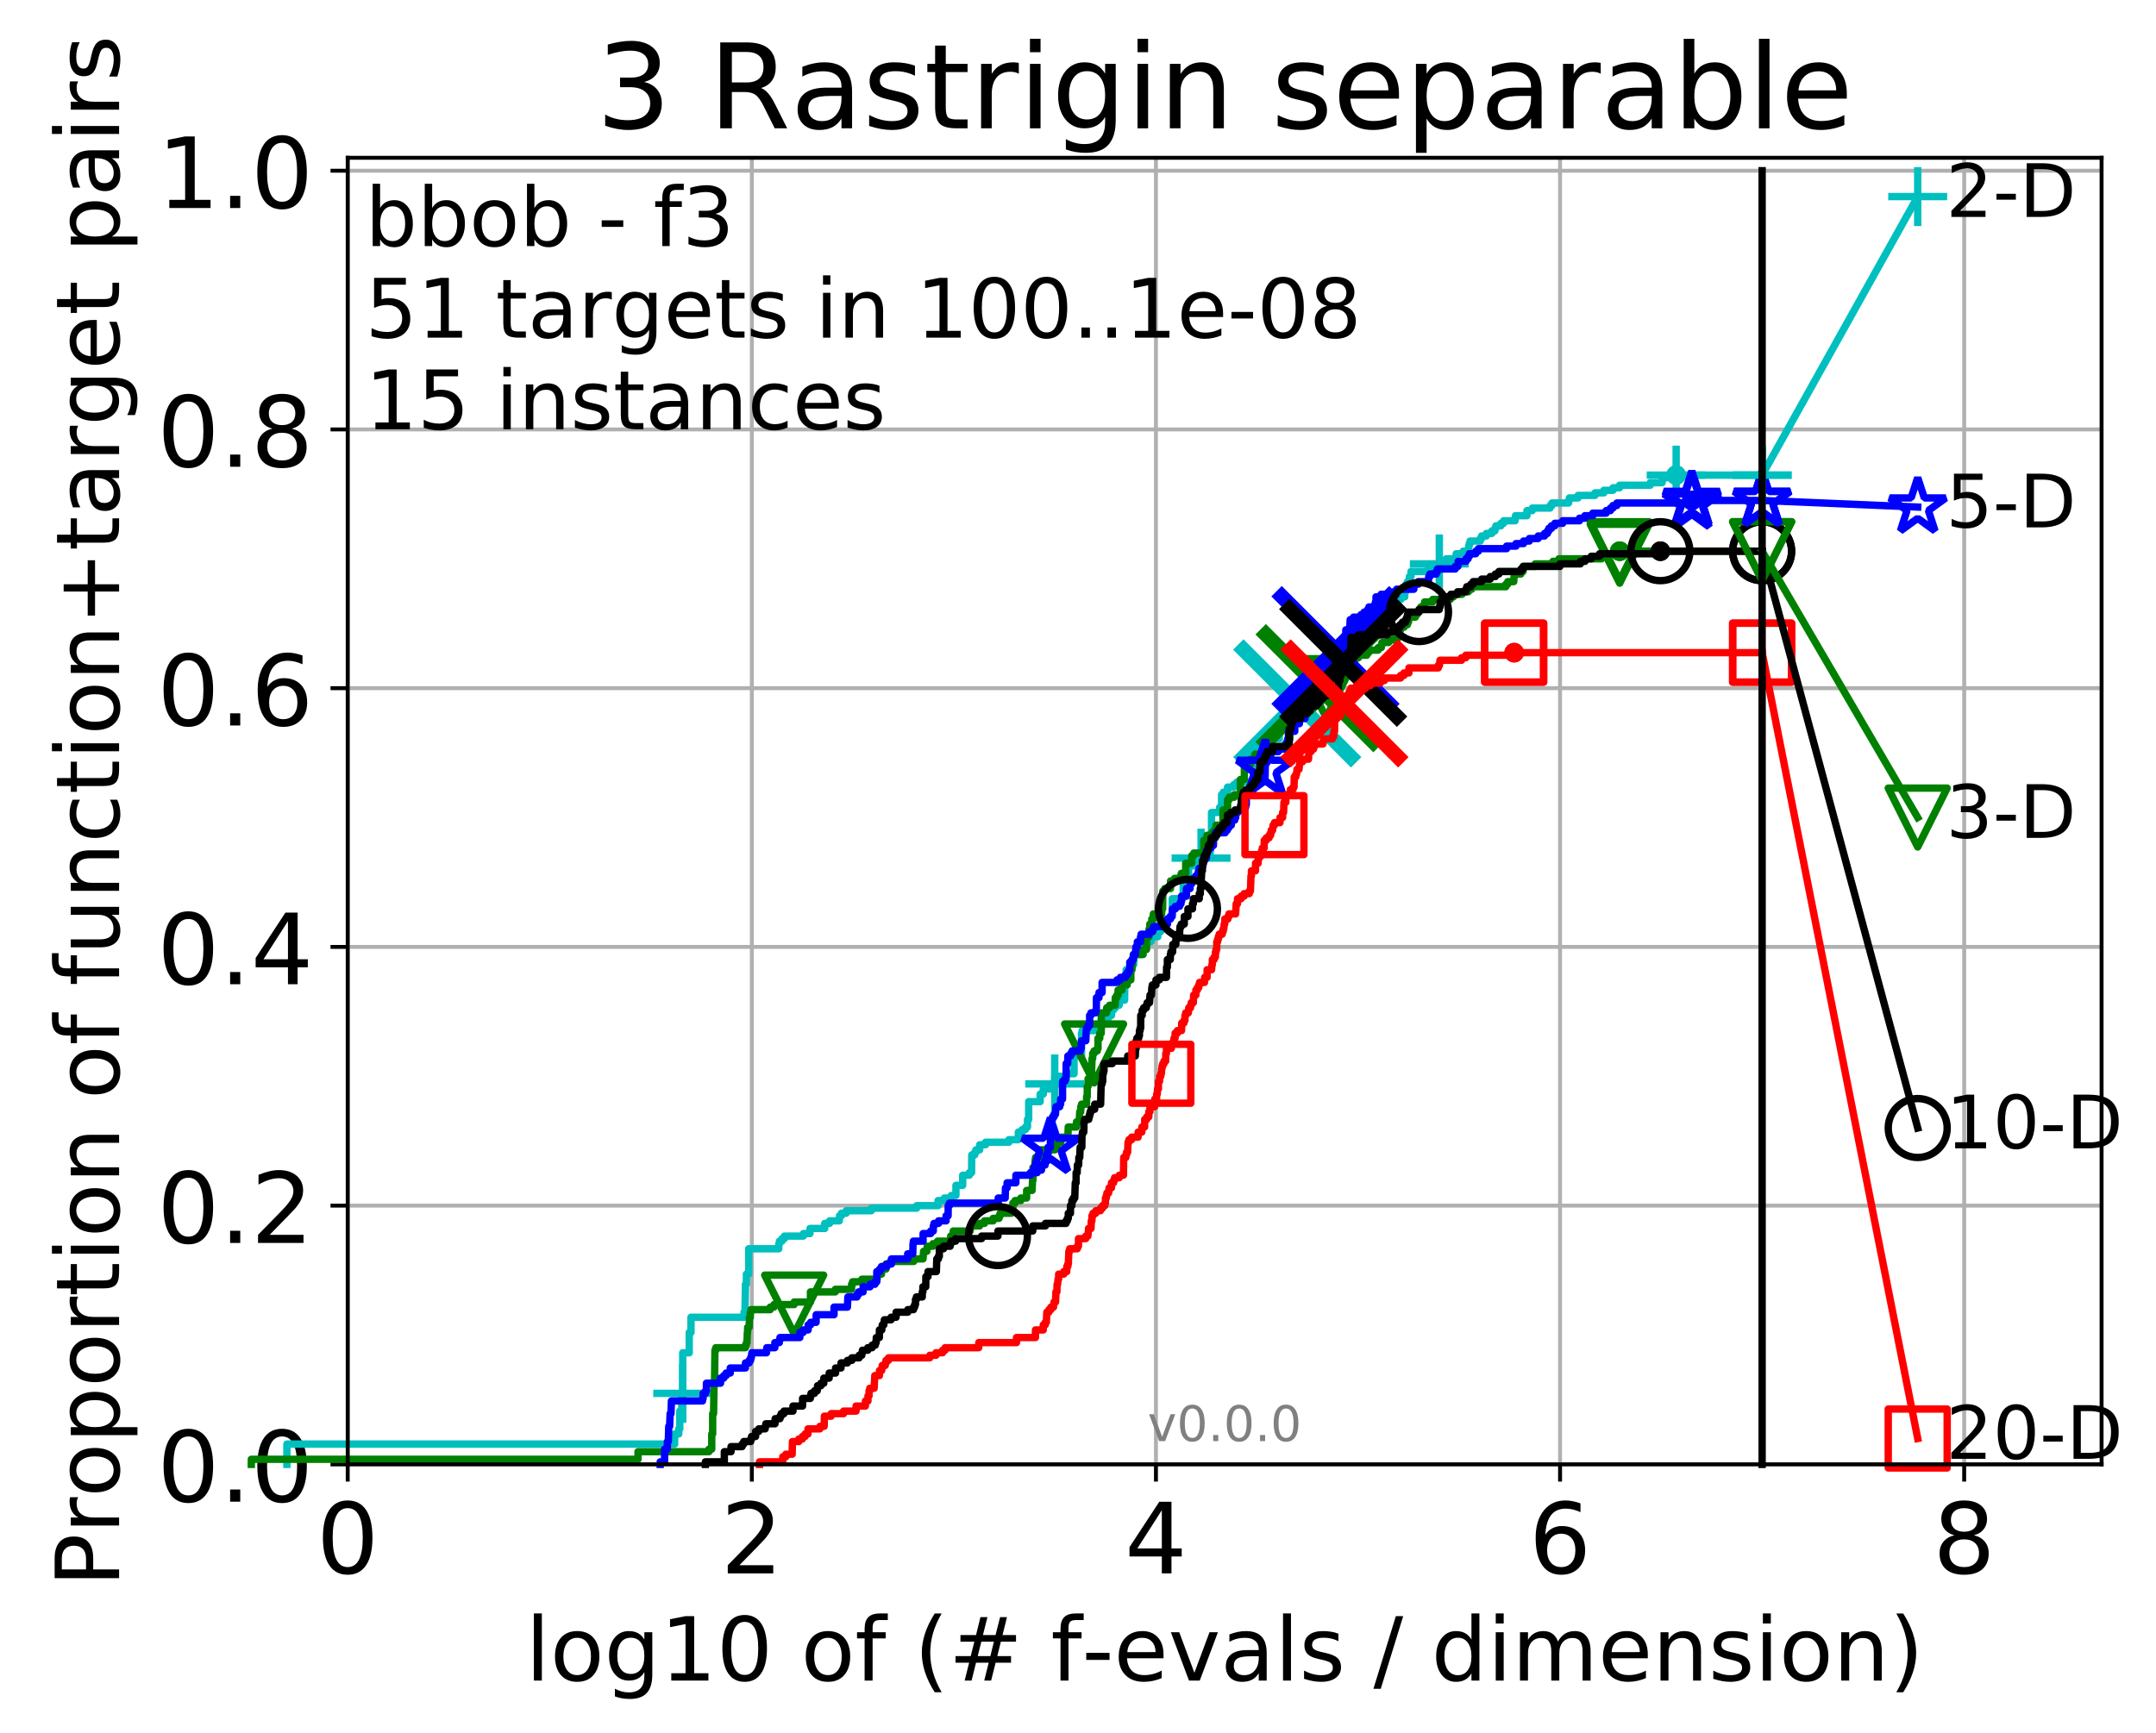 <?xml version="1.0" encoding="utf-8" standalone="no"?>
<!DOCTYPE svg PUBLIC "-//W3C//DTD SVG 1.1//EN"
  "http://www.w3.org/Graphics/SVG/1.1/DTD/svg11.dtd">
<!-- Created with matplotlib (http://matplotlib.org/) -->
<svg height="353pt" version="1.1" viewBox="0 0 439 353" width="439pt" xmlns="http://www.w3.org/2000/svg" xmlns:xlink="http://www.w3.org/1999/xlink">
 <defs>
  <style type="text/css">
*{stroke-linecap:butt;stroke-linejoin:round;}
  </style>
 </defs>
 <g id="figure_1">
  <g id="patch_1">
   <path d="M 0 353.222 
L 439.489 353.222 
L 439.489 0 
L 0 0 
z
" style="fill:#ffffff;"/>
  </g>
  <g id="axes_1">
   <g id="patch_2">
    <path d="M 70.8 298.245 
L 427.92 298.245 
L 427.92 32.133 
L 70.8 32.133 
z
" style="fill:#ffffff;"/>
   </g>
   <g id="matplotlib.axis_1">
    <g id="xtick_1">
     <g id="line2d_1">
      <path clip-path="url(#p233b7fbbf2)" d="M 70.8 298.245 
L 70.8 32.133 
" style="fill:none;stroke:#b0b0b0;stroke-linecap:square;stroke-width:0.8;"/>
     </g>
     <g id="line2d_2">
      <defs>
       <path d="M 0 0 
L 0 3.5 
" id="m87d2aa0709" style="stroke:#000000;stroke-width:0.8;"/>
      </defs>
      <g>
       <use style="stroke:#000000;stroke-width:0.8;" x="70.8" xlink:href="#m87d2aa0709" y="298.245"/>
      </g>
     </g>
     <g id="text_1">
      <!-- 0 -->
      <defs>
       <path d="M 31.781 66.406 
Q 24.172 66.406 20.328 58.906 
Q 16.5 51.422 16.5 36.375 
Q 16.5 21.391 20.328 13.891 
Q 24.172 6.391 31.781 6.391 
Q 39.453 6.391 43.281 13.891 
Q 47.125 21.391 47.125 36.375 
Q 47.125 51.422 43.281 58.906 
Q 39.453 66.406 31.781 66.406 
z
M 31.781 74.219 
Q 44.047 74.219 50.516 64.516 
Q 56.984 54.828 56.984 36.375 
Q 56.984 17.969 50.516 8.266 
Q 44.047 -1.422 31.781 -1.422 
Q 19.531 -1.422 13.062 8.266 
Q 6.594 17.969 6.594 36.375 
Q 6.594 54.828 13.062 64.516 
Q 19.531 74.219 31.781 74.219 
z
" id="DejaVuSans-30"/>
      </defs>
      <g transform="translate(64.438 320.442)scale(0.2 -0.2)">
       <use xlink:href="#DejaVuSans-30"/>
      </g>
     </g>
    </g>
    <g id="xtick_2">
     <g id="line2d_3">
      <path clip-path="url(#p233b7fbbf2)" d="M 153.086 298.245 
L 153.086 32.133 
" style="fill:none;stroke:#b0b0b0;stroke-linecap:square;stroke-width:0.8;"/>
     </g>
     <g id="line2d_4">
      <g>
       <use style="stroke:#000000;stroke-width:0.8;" x="153.086" xlink:href="#m87d2aa0709" y="298.245"/>
      </g>
     </g>
     <g id="text_2">
      <!-- 2 -->
      <defs>
       <path d="M 19.188 8.297 
L 53.609 8.297 
L 53.609 0 
L 7.328 0 
L 7.328 8.297 
Q 12.938 14.109 22.625 23.891 
Q 32.328 33.688 34.812 36.531 
Q 39.547 41.844 41.422 45.531 
Q 43.312 49.219 43.312 52.781 
Q 43.312 58.594 39.234 62.25 
Q 35.156 65.922 28.609 65.922 
Q 23.969 65.922 18.812 64.312 
Q 13.672 62.703 7.812 59.422 
L 7.812 69.391 
Q 13.766 71.781 18.938 73 
Q 24.125 74.219 28.422 74.219 
Q 39.75 74.219 46.484 68.547 
Q 53.219 62.891 53.219 53.422 
Q 53.219 48.922 51.531 44.891 
Q 49.859 40.875 45.406 35.406 
Q 44.188 33.984 37.641 27.219 
Q 31.109 20.453 19.188 8.297 
z
" id="DejaVuSans-32"/>
      </defs>
      <g transform="translate(146.723 320.442)scale(0.2 -0.2)">
       <use xlink:href="#DejaVuSans-32"/>
      </g>
     </g>
    </g>
    <g id="xtick_3">
     <g id="line2d_5">
      <path clip-path="url(#p233b7fbbf2)" d="M 235.371 298.245 
L 235.371 32.133 
" style="fill:none;stroke:#b0b0b0;stroke-linecap:square;stroke-width:0.8;"/>
     </g>
     <g id="line2d_6">
      <g>
       <use style="stroke:#000000;stroke-width:0.8;" x="235.371" xlink:href="#m87d2aa0709" y="298.245"/>
      </g>
     </g>
     <g id="text_3">
      <!-- 4 -->
      <defs>
       <path d="M 37.797 64.312 
L 12.891 25.391 
L 37.797 25.391 
z
M 35.203 72.906 
L 47.609 72.906 
L 47.609 25.391 
L 58.016 25.391 
L 58.016 17.188 
L 47.609 17.188 
L 47.609 0 
L 37.797 0 
L 37.797 17.188 
L 4.891 17.188 
L 4.891 26.703 
z
" id="DejaVuSans-34"/>
      </defs>
      <g transform="translate(229.009 320.442)scale(0.2 -0.2)">
       <use xlink:href="#DejaVuSans-34"/>
      </g>
     </g>
    </g>
    <g id="xtick_4">
     <g id="line2d_7">
      <path clip-path="url(#p233b7fbbf2)" d="M 317.657 298.245 
L 317.657 32.133 
" style="fill:none;stroke:#b0b0b0;stroke-linecap:square;stroke-width:0.8;"/>
     </g>
     <g id="line2d_8">
      <g>
       <use style="stroke:#000000;stroke-width:0.8;" x="317.657" xlink:href="#m87d2aa0709" y="298.245"/>
      </g>
     </g>
     <g id="text_4">
      <!-- 6 -->
      <defs>
       <path d="M 33.016 40.375 
Q 26.375 40.375 22.484 35.828 
Q 18.609 31.297 18.609 23.391 
Q 18.609 15.531 22.484 10.953 
Q 26.375 6.391 33.016 6.391 
Q 39.656 6.391 43.531 10.953 
Q 47.406 15.531 47.406 23.391 
Q 47.406 31.297 43.531 35.828 
Q 39.656 40.375 33.016 40.375 
z
M 52.594 71.297 
L 52.594 62.312 
Q 48.875 64.062 45.094 64.984 
Q 41.312 65.922 37.594 65.922 
Q 27.828 65.922 22.672 59.328 
Q 17.531 52.734 16.797 39.406 
Q 19.672 43.656 24.016 45.922 
Q 28.375 48.188 33.594 48.188 
Q 44.578 48.188 50.953 41.516 
Q 57.328 34.859 57.328 23.391 
Q 57.328 12.156 50.688 5.359 
Q 44.047 -1.422 33.016 -1.422 
Q 20.359 -1.422 13.672 8.266 
Q 6.984 17.969 6.984 36.375 
Q 6.984 53.656 15.188 63.938 
Q 23.391 74.219 37.203 74.219 
Q 40.922 74.219 44.703 73.484 
Q 48.484 72.75 52.594 71.297 
z
" id="DejaVuSans-36"/>
      </defs>
      <g transform="translate(311.295 320.442)scale(0.2 -0.2)">
       <use xlink:href="#DejaVuSans-36"/>
      </g>
     </g>
    </g>
    <g id="xtick_5">
     <g id="line2d_9">
      <path clip-path="url(#p233b7fbbf2)" d="M 399.943 298.245 
L 399.943 32.133 
" style="fill:none;stroke:#b0b0b0;stroke-linecap:square;stroke-width:0.8;"/>
     </g>
     <g id="line2d_10">
      <g>
       <use style="stroke:#000000;stroke-width:0.8;" x="399.943" xlink:href="#m87d2aa0709" y="298.245"/>
      </g>
     </g>
     <g id="text_5">
      <!-- 8 -->
      <defs>
       <path d="M 31.781 34.625 
Q 24.75 34.625 20.719 30.859 
Q 16.703 27.094 16.703 20.516 
Q 16.703 13.922 20.719 10.156 
Q 24.75 6.391 31.781 6.391 
Q 38.812 6.391 42.859 10.172 
Q 46.922 13.969 46.922 20.516 
Q 46.922 27.094 42.891 30.859 
Q 38.875 34.625 31.781 34.625 
z
M 21.922 38.812 
Q 15.578 40.375 12.031 44.719 
Q 8.5 49.078 8.5 55.328 
Q 8.5 64.062 14.719 69.141 
Q 20.953 74.219 31.781 74.219 
Q 42.672 74.219 48.875 69.141 
Q 55.078 64.062 55.078 55.328 
Q 55.078 49.078 51.531 44.719 
Q 48 40.375 41.703 38.812 
Q 48.828 37.156 52.797 32.312 
Q 56.781 27.484 56.781 20.516 
Q 56.781 9.906 50.312 4.234 
Q 43.844 -1.422 31.781 -1.422 
Q 19.734 -1.422 13.25 4.234 
Q 6.781 9.906 6.781 20.516 
Q 6.781 27.484 10.781 32.312 
Q 14.797 37.156 21.922 38.812 
z
M 18.312 54.391 
Q 18.312 48.734 21.844 45.562 
Q 25.391 42.391 31.781 42.391 
Q 38.141 42.391 41.719 45.562 
Q 45.312 48.734 45.312 54.391 
Q 45.312 60.062 41.719 63.234 
Q 38.141 66.406 31.781 66.406 
Q 25.391 66.406 21.844 63.234 
Q 18.312 60.062 18.312 54.391 
z
" id="DejaVuSans-38"/>
      </defs>
      <g transform="translate(393.58 320.442)scale(0.2 -0.2)">
       <use xlink:href="#DejaVuSans-38"/>
      </g>
     </g>
    </g>
    <g id="text_6">
     <!-- log10 of (# f-evals / dimension) -->
     <defs>
      <path d="M 9.422 75.984 
L 18.406 75.984 
L 18.406 0 
L 9.422 0 
z
" id="DejaVuSans-6c"/>
      <path d="M 30.609 48.391 
Q 23.391 48.391 19.188 42.75 
Q 14.984 37.109 14.984 27.297 
Q 14.984 17.484 19.156 11.844 
Q 23.344 6.203 30.609 6.203 
Q 37.797 6.203 41.984 11.859 
Q 46.188 17.531 46.188 27.297 
Q 46.188 37.016 41.984 42.703 
Q 37.797 48.391 30.609 48.391 
z
M 30.609 56 
Q 42.328 56 49.016 48.375 
Q 55.719 40.766 55.719 27.297 
Q 55.719 13.875 49.016 6.219 
Q 42.328 -1.422 30.609 -1.422 
Q 18.844 -1.422 12.172 6.219 
Q 5.516 13.875 5.516 27.297 
Q 5.516 40.766 12.172 48.375 
Q 18.844 56 30.609 56 
z
" id="DejaVuSans-6f"/>
      <path d="M 45.406 27.984 
Q 45.406 37.75 41.375 43.109 
Q 37.359 48.484 30.078 48.484 
Q 22.859 48.484 18.828 43.109 
Q 14.797 37.75 14.797 27.984 
Q 14.797 18.266 18.828 12.891 
Q 22.859 7.516 30.078 7.516 
Q 37.359 7.516 41.375 12.891 
Q 45.406 18.266 45.406 27.984 
z
M 54.391 6.781 
Q 54.391 -7.172 48.188 -13.984 
Q 42 -20.797 29.203 -20.797 
Q 24.469 -20.797 20.266 -20.094 
Q 16.062 -19.391 12.109 -17.922 
L 12.109 -9.188 
Q 16.062 -11.328 19.922 -12.344 
Q 23.781 -13.375 27.781 -13.375 
Q 36.625 -13.375 41.016 -8.766 
Q 45.406 -4.156 45.406 5.172 
L 45.406 9.625 
Q 42.625 4.781 38.281 2.391 
Q 33.938 0 27.875 0 
Q 17.828 0 11.672 7.656 
Q 5.516 15.328 5.516 27.984 
Q 5.516 40.672 11.672 48.328 
Q 17.828 56 27.875 56 
Q 33.938 56 38.281 53.609 
Q 42.625 51.219 45.406 46.391 
L 45.406 54.688 
L 54.391 54.688 
z
" id="DejaVuSans-67"/>
      <path d="M 12.406 8.297 
L 28.516 8.297 
L 28.516 63.922 
L 10.984 60.406 
L 10.984 69.391 
L 28.422 72.906 
L 38.281 72.906 
L 38.281 8.297 
L 54.391 8.297 
L 54.391 0 
L 12.406 0 
z
" id="DejaVuSans-31"/>
      <path id="DejaVuSans-20"/>
      <path d="M 37.109 75.984 
L 37.109 68.5 
L 28.516 68.5 
Q 23.688 68.5 21.797 66.547 
Q 19.922 64.594 19.922 59.516 
L 19.922 54.688 
L 34.719 54.688 
L 34.719 47.703 
L 19.922 47.703 
L 19.922 0 
L 10.891 0 
L 10.891 47.703 
L 2.297 47.703 
L 2.297 54.688 
L 10.891 54.688 
L 10.891 58.5 
Q 10.891 67.625 15.141 71.797 
Q 19.391 75.984 28.609 75.984 
z
" id="DejaVuSans-66"/>
      <path d="M 31 75.875 
Q 24.469 64.656 21.281 53.656 
Q 18.109 42.672 18.109 31.391 
Q 18.109 20.125 21.312 9.062 
Q 24.516 -2 31 -13.188 
L 23.188 -13.188 
Q 15.875 -1.703 12.234 9.375 
Q 8.594 20.453 8.594 31.391 
Q 8.594 42.281 12.203 53.312 
Q 15.828 64.359 23.188 75.875 
z
" id="DejaVuSans-28"/>
      <path d="M 51.125 44 
L 36.922 44 
L 32.812 27.688 
L 47.125 27.688 
z
M 43.797 71.781 
L 38.719 51.516 
L 52.984 51.516 
L 58.109 71.781 
L 65.922 71.781 
L 60.891 51.516 
L 76.125 51.516 
L 76.125 44 
L 58.984 44 
L 54.984 27.688 
L 70.516 27.688 
L 70.516 20.219 
L 53.078 20.219 
L 48 0 
L 40.188 0 
L 45.219 20.219 
L 30.906 20.219 
L 25.875 0 
L 18.016 0 
L 23.094 20.219 
L 7.719 20.219 
L 7.719 27.688 
L 24.906 27.688 
L 29 44 
L 13.281 44 
L 13.281 51.516 
L 30.906 51.516 
L 35.891 71.781 
z
" id="DejaVuSans-23"/>
      <path d="M 4.891 31.391 
L 31.203 31.391 
L 31.203 23.391 
L 4.891 23.391 
z
" id="DejaVuSans-2d"/>
      <path d="M 56.203 29.594 
L 56.203 25.203 
L 14.891 25.203 
Q 15.484 15.922 20.484 11.062 
Q 25.484 6.203 34.422 6.203 
Q 39.594 6.203 44.453 7.469 
Q 49.312 8.734 54.109 11.281 
L 54.109 2.781 
Q 49.266 0.734 44.188 -0.344 
Q 39.109 -1.422 33.891 -1.422 
Q 20.797 -1.422 13.156 6.188 
Q 5.516 13.812 5.516 26.812 
Q 5.516 40.234 12.766 48.109 
Q 20.016 56 32.328 56 
Q 43.359 56 49.781 48.891 
Q 56.203 41.797 56.203 29.594 
z
M 47.219 32.234 
Q 47.125 39.594 43.094 43.984 
Q 39.062 48.391 32.422 48.391 
Q 24.906 48.391 20.391 44.141 
Q 15.875 39.891 15.188 32.172 
z
" id="DejaVuSans-65"/>
      <path d="M 2.984 54.688 
L 12.5 54.688 
L 29.594 8.797 
L 46.688 54.688 
L 56.203 54.688 
L 35.688 0 
L 23.484 0 
z
" id="DejaVuSans-76"/>
      <path d="M 34.281 27.484 
Q 23.391 27.484 19.188 25 
Q 14.984 22.516 14.984 16.5 
Q 14.984 11.719 18.141 8.906 
Q 21.297 6.109 26.703 6.109 
Q 34.188 6.109 38.703 11.406 
Q 43.219 16.703 43.219 25.484 
L 43.219 27.484 
z
M 52.203 31.203 
L 52.203 0 
L 43.219 0 
L 43.219 8.297 
Q 40.141 3.328 35.547 0.953 
Q 30.953 -1.422 24.312 -1.422 
Q 15.922 -1.422 10.953 3.297 
Q 6 8.016 6 15.922 
Q 6 25.141 12.172 29.828 
Q 18.359 34.516 30.609 34.516 
L 43.219 34.516 
L 43.219 35.406 
Q 43.219 41.609 39.141 45 
Q 35.062 48.391 27.688 48.391 
Q 23 48.391 18.547 47.266 
Q 14.109 46.141 10.016 43.891 
L 10.016 52.203 
Q 14.938 54.109 19.578 55.047 
Q 24.219 56 28.609 56 
Q 40.484 56 46.344 49.844 
Q 52.203 43.703 52.203 31.203 
z
" id="DejaVuSans-61"/>
      <path d="M 44.281 53.078 
L 44.281 44.578 
Q 40.484 46.531 36.375 47.5 
Q 32.281 48.484 27.875 48.484 
Q 21.188 48.484 17.844 46.438 
Q 14.5 44.391 14.5 40.281 
Q 14.5 37.156 16.891 35.375 
Q 19.281 33.594 26.516 31.984 
L 29.594 31.297 
Q 39.156 29.25 43.188 25.516 
Q 47.219 21.781 47.219 15.094 
Q 47.219 7.469 41.188 3.016 
Q 35.156 -1.422 24.609 -1.422 
Q 20.219 -1.422 15.453 -0.562 
Q 10.688 0.297 5.422 2 
L 5.422 11.281 
Q 10.406 8.688 15.234 7.391 
Q 20.062 6.109 24.812 6.109 
Q 31.156 6.109 34.562 8.281 
Q 37.984 10.453 37.984 14.406 
Q 37.984 18.062 35.516 20.016 
Q 33.062 21.969 24.703 23.781 
L 21.578 24.516 
Q 13.234 26.266 9.516 29.906 
Q 5.812 33.547 5.812 39.891 
Q 5.812 47.609 11.281 51.797 
Q 16.75 56 26.812 56 
Q 31.781 56 36.172 55.266 
Q 40.578 54.547 44.281 53.078 
z
" id="DejaVuSans-73"/>
      <path d="M 25.391 72.906 
L 33.688 72.906 
L 8.297 -9.281 
L 0 -9.281 
z
" id="DejaVuSans-2f"/>
      <path d="M 45.406 46.391 
L 45.406 75.984 
L 54.391 75.984 
L 54.391 0 
L 45.406 0 
L 45.406 8.203 
Q 42.578 3.328 38.25 0.953 
Q 33.938 -1.422 27.875 -1.422 
Q 17.969 -1.422 11.734 6.484 
Q 5.516 14.406 5.516 27.297 
Q 5.516 40.188 11.734 48.094 
Q 17.969 56 27.875 56 
Q 33.938 56 38.25 53.625 
Q 42.578 51.266 45.406 46.391 
z
M 14.797 27.297 
Q 14.797 17.391 18.875 11.75 
Q 22.953 6.109 30.078 6.109 
Q 37.203 6.109 41.297 11.75 
Q 45.406 17.391 45.406 27.297 
Q 45.406 37.203 41.297 42.844 
Q 37.203 48.484 30.078 48.484 
Q 22.953 48.484 18.875 42.844 
Q 14.797 37.203 14.797 27.297 
z
" id="DejaVuSans-64"/>
      <path d="M 9.422 54.688 
L 18.406 54.688 
L 18.406 0 
L 9.422 0 
z
M 9.422 75.984 
L 18.406 75.984 
L 18.406 64.594 
L 9.422 64.594 
z
" id="DejaVuSans-69"/>
      <path d="M 52 44.188 
Q 55.375 50.25 60.062 53.125 
Q 64.75 56 71.094 56 
Q 79.641 56 84.281 50.016 
Q 88.922 44.047 88.922 33.016 
L 88.922 0 
L 79.891 0 
L 79.891 32.719 
Q 79.891 40.578 77.094 44.375 
Q 74.312 48.188 68.609 48.188 
Q 61.625 48.188 57.562 43.547 
Q 53.516 38.922 53.516 30.906 
L 53.516 0 
L 44.484 0 
L 44.484 32.719 
Q 44.484 40.625 41.703 44.406 
Q 38.922 48.188 33.109 48.188 
Q 26.219 48.188 22.156 43.531 
Q 18.109 38.875 18.109 30.906 
L 18.109 0 
L 9.078 0 
L 9.078 54.688 
L 18.109 54.688 
L 18.109 46.188 
Q 21.188 51.219 25.484 53.609 
Q 29.781 56 35.688 56 
Q 41.656 56 45.828 52.969 
Q 50 49.953 52 44.188 
z
" id="DejaVuSans-6d"/>
      <path d="M 54.891 33.016 
L 54.891 0 
L 45.906 0 
L 45.906 32.719 
Q 45.906 40.484 42.875 44.328 
Q 39.844 48.188 33.797 48.188 
Q 26.516 48.188 22.312 43.547 
Q 18.109 38.922 18.109 30.906 
L 18.109 0 
L 9.078 0 
L 9.078 54.688 
L 18.109 54.688 
L 18.109 46.188 
Q 21.344 51.125 25.703 53.562 
Q 30.078 56 35.797 56 
Q 45.219 56 50.047 50.172 
Q 54.891 44.344 54.891 33.016 
z
" id="DejaVuSans-6e"/>
      <path d="M 8.016 75.875 
L 15.828 75.875 
Q 23.141 64.359 26.781 53.312 
Q 30.422 42.281 30.422 31.391 
Q 30.422 20.453 26.781 9.375 
Q 23.141 -1.703 15.828 -13.188 
L 8.016 -13.188 
Q 14.5 -2 17.703 9.062 
Q 20.906 20.125 20.906 31.391 
Q 20.906 42.672 17.703 53.656 
Q 14.5 64.656 8.016 75.875 
z
" id="DejaVuSans-29"/>
     </defs>
     <g transform="translate(107.015 342.279)scale(0.18 -0.18)">
      <use xlink:href="#DejaVuSans-6c"/>
      <use x="27.783" xlink:href="#DejaVuSans-6f"/>
      <use x="88.965" xlink:href="#DejaVuSans-67"/>
      <use x="152.441" xlink:href="#DejaVuSans-31"/>
      <use x="216.064" xlink:href="#DejaVuSans-30"/>
      <use x="279.688" xlink:href="#DejaVuSans-20"/>
      <use x="311.475" xlink:href="#DejaVuSans-6f"/>
      <use x="372.656" xlink:href="#DejaVuSans-66"/>
      <use x="407.861" xlink:href="#DejaVuSans-20"/>
      <use x="439.648" xlink:href="#DejaVuSans-28"/>
      <use x="478.662" xlink:href="#DejaVuSans-23"/>
      <use x="562.451" xlink:href="#DejaVuSans-20"/>
      <use x="594.238" xlink:href="#DejaVuSans-66"/>
      <use x="629.365" xlink:href="#DejaVuSans-2d"/>
      <use x="665.449" xlink:href="#DejaVuSans-65"/>
      <use x="726.973" xlink:href="#DejaVuSans-76"/>
      <use x="786.152" xlink:href="#DejaVuSans-61"/>
      <use x="847.432" xlink:href="#DejaVuSans-6c"/>
      <use x="875.215" xlink:href="#DejaVuSans-73"/>
      <use x="927.314" xlink:href="#DejaVuSans-20"/>
      <use x="959.102" xlink:href="#DejaVuSans-2f"/>
      <use x="992.793" xlink:href="#DejaVuSans-20"/>
      <use x="1024.58" xlink:href="#DejaVuSans-64"/>
      <use x="1088.057" xlink:href="#DejaVuSans-69"/>
      <use x="1115.84" xlink:href="#DejaVuSans-6d"/>
      <use x="1213.252" xlink:href="#DejaVuSans-65"/>
      <use x="1274.775" xlink:href="#DejaVuSans-6e"/>
      <use x="1338.154" xlink:href="#DejaVuSans-73"/>
      <use x="1390.254" xlink:href="#DejaVuSans-69"/>
      <use x="1418.037" xlink:href="#DejaVuSans-6f"/>
      <use x="1479.219" xlink:href="#DejaVuSans-6e"/>
      <use x="1542.598" xlink:href="#DejaVuSans-29"/>
     </g>
    </g>
   </g>
   <g id="matplotlib.axis_2">
    <g id="ytick_1">
     <g id="line2d_11">
      <path clip-path="url(#p233b7fbbf2)" d="M 70.8 298.245 
L 427.92 298.245 
" style="fill:none;stroke:#b0b0b0;stroke-linecap:square;stroke-width:0.8;"/>
     </g>
     <g id="line2d_12">
      <defs>
       <path d="M 0 0 
L -3.5 0 
" id="m156bb99cdf" style="stroke:#000000;stroke-width:0.8;"/>
      </defs>
      <g>
       <use style="stroke:#000000;stroke-width:0.8;" x="70.8" xlink:href="#m156bb99cdf" y="298.245"/>
      </g>
     </g>
     <g id="text_7">
      <!-- 0.0 -->
      <defs>
       <path d="M 10.688 12.406 
L 21 12.406 
L 21 0 
L 10.688 0 
z
" id="DejaVuSans-2e"/>
      </defs>
      <g transform="translate(31.994 305.844)scale(0.2 -0.2)">
       <use xlink:href="#DejaVuSans-30"/>
       <use x="63.623" xlink:href="#DejaVuSans-2e"/>
       <use x="95.41" xlink:href="#DejaVuSans-30"/>
      </g>
     </g>
    </g>
    <g id="ytick_2">
     <g id="line2d_13">
      <path clip-path="url(#p233b7fbbf2)" d="M 70.8 245.55 
L 427.92 245.55 
" style="fill:none;stroke:#b0b0b0;stroke-linecap:square;stroke-width:0.8;"/>
     </g>
     <g id="line2d_14">
      <g>
       <use style="stroke:#000000;stroke-width:0.8;" x="70.8" xlink:href="#m156bb99cdf" y="245.55"/>
      </g>
     </g>
     <g id="text_8">
      <!-- 0.2 -->
      <g transform="translate(31.994 253.148)scale(0.2 -0.2)">
       <use xlink:href="#DejaVuSans-30"/>
       <use x="63.623" xlink:href="#DejaVuSans-2e"/>
       <use x="95.41" xlink:href="#DejaVuSans-32"/>
      </g>
     </g>
    </g>
    <g id="ytick_3">
     <g id="line2d_15">
      <path clip-path="url(#p233b7fbbf2)" d="M 70.8 192.854 
L 427.92 192.854 
" style="fill:none;stroke:#b0b0b0;stroke-linecap:square;stroke-width:0.8;"/>
     </g>
     <g id="line2d_16">
      <g>
       <use style="stroke:#000000;stroke-width:0.8;" x="70.8" xlink:href="#m156bb99cdf" y="192.854"/>
      </g>
     </g>
     <g id="text_9">
      <!-- 0.4 -->
      <g transform="translate(31.994 200.453)scale(0.2 -0.2)">
       <use xlink:href="#DejaVuSans-30"/>
       <use x="63.623" xlink:href="#DejaVuSans-2e"/>
       <use x="95.41" xlink:href="#DejaVuSans-34"/>
      </g>
     </g>
    </g>
    <g id="ytick_4">
     <g id="line2d_17">
      <path clip-path="url(#p233b7fbbf2)" d="M 70.8 140.159 
L 427.92 140.159 
" style="fill:none;stroke:#b0b0b0;stroke-linecap:square;stroke-width:0.8;"/>
     </g>
     <g id="line2d_18">
      <g>
       <use style="stroke:#000000;stroke-width:0.8;" x="70.8" xlink:href="#m156bb99cdf" y="140.159"/>
      </g>
     </g>
     <g id="text_10">
      <!-- 0.6 -->
      <g transform="translate(31.994 147.757)scale(0.2 -0.2)">
       <use xlink:href="#DejaVuSans-30"/>
       <use x="63.623" xlink:href="#DejaVuSans-2e"/>
       <use x="95.41" xlink:href="#DejaVuSans-36"/>
      </g>
     </g>
    </g>
    <g id="ytick_5">
     <g id="line2d_19">
      <path clip-path="url(#p233b7fbbf2)" d="M 70.8 87.464 
L 427.92 87.464 
" style="fill:none;stroke:#b0b0b0;stroke-linecap:square;stroke-width:0.8;"/>
     </g>
     <g id="line2d_20">
      <g>
       <use style="stroke:#000000;stroke-width:0.8;" x="70.8" xlink:href="#m156bb99cdf" y="87.464"/>
      </g>
     </g>
     <g id="text_11">
      <!-- 0.8 -->
      <g transform="translate(31.994 95.062)scale(0.2 -0.2)">
       <use xlink:href="#DejaVuSans-30"/>
       <use x="63.623" xlink:href="#DejaVuSans-2e"/>
       <use x="95.41" xlink:href="#DejaVuSans-38"/>
      </g>
     </g>
    </g>
    <g id="ytick_6">
     <g id="line2d_21">
      <path clip-path="url(#p233b7fbbf2)" d="M 70.8 34.768 
L 427.92 34.768 
" style="fill:none;stroke:#b0b0b0;stroke-linecap:square;stroke-width:0.8;"/>
     </g>
     <g id="line2d_22">
      <g>
       <use style="stroke:#000000;stroke-width:0.8;" x="70.8" xlink:href="#m156bb99cdf" y="34.768"/>
      </g>
     </g>
     <g id="text_12">
      <!-- 1.0 -->
      <g transform="translate(31.994 42.367)scale(0.2 -0.2)">
       <use xlink:href="#DejaVuSans-31"/>
       <use x="63.623" xlink:href="#DejaVuSans-2e"/>
       <use x="95.41" xlink:href="#DejaVuSans-30"/>
      </g>
     </g>
    </g>
    <g id="text_13">
     <!-- Proportion of function+target pairs -->
     <defs>
      <path d="M 19.672 64.797 
L 19.672 37.406 
L 32.078 37.406 
Q 38.969 37.406 42.719 40.969 
Q 46.484 44.531 46.484 51.125 
Q 46.484 57.672 42.719 61.234 
Q 38.969 64.797 32.078 64.797 
z
M 9.812 72.906 
L 32.078 72.906 
Q 44.344 72.906 50.609 67.359 
Q 56.891 61.812 56.891 51.125 
Q 56.891 40.328 50.609 34.812 
Q 44.344 29.297 32.078 29.297 
L 19.672 29.297 
L 19.672 0 
L 9.812 0 
z
" id="DejaVuSans-50"/>
      <path d="M 41.109 46.297 
Q 39.594 47.172 37.812 47.578 
Q 36.031 48 33.891 48 
Q 26.266 48 22.188 43.047 
Q 18.109 38.094 18.109 28.812 
L 18.109 0 
L 9.078 0 
L 9.078 54.688 
L 18.109 54.688 
L 18.109 46.188 
Q 20.953 51.172 25.484 53.578 
Q 30.031 56 36.531 56 
Q 37.453 56 38.578 55.875 
Q 39.703 55.766 41.062 55.516 
z
" id="DejaVuSans-72"/>
      <path d="M 18.109 8.203 
L 18.109 -20.797 
L 9.078 -20.797 
L 9.078 54.688 
L 18.109 54.688 
L 18.109 46.391 
Q 20.953 51.266 25.266 53.625 
Q 29.594 56 35.594 56 
Q 45.562 56 51.781 48.094 
Q 58.016 40.188 58.016 27.297 
Q 58.016 14.406 51.781 6.484 
Q 45.562 -1.422 35.594 -1.422 
Q 29.594 -1.422 25.266 0.953 
Q 20.953 3.328 18.109 8.203 
z
M 48.688 27.297 
Q 48.688 37.203 44.609 42.844 
Q 40.531 48.484 33.406 48.484 
Q 26.266 48.484 22.188 42.844 
Q 18.109 37.203 18.109 27.297 
Q 18.109 17.391 22.188 11.75 
Q 26.266 6.109 33.406 6.109 
Q 40.531 6.109 44.609 11.75 
Q 48.688 17.391 48.688 27.297 
z
" id="DejaVuSans-70"/>
      <path d="M 18.312 70.219 
L 18.312 54.688 
L 36.812 54.688 
L 36.812 47.703 
L 18.312 47.703 
L 18.312 18.016 
Q 18.312 11.328 20.141 9.422 
Q 21.969 7.516 27.594 7.516 
L 36.812 7.516 
L 36.812 0 
L 27.594 0 
Q 17.188 0 13.234 3.875 
Q 9.281 7.766 9.281 18.016 
L 9.281 47.703 
L 2.688 47.703 
L 2.688 54.688 
L 9.281 54.688 
L 9.281 70.219 
z
" id="DejaVuSans-74"/>
      <path d="M 8.5 21.578 
L 8.5 54.688 
L 17.484 54.688 
L 17.484 21.922 
Q 17.484 14.156 20.5 10.266 
Q 23.531 6.391 29.594 6.391 
Q 36.859 6.391 41.078 11.031 
Q 45.312 15.672 45.312 23.688 
L 45.312 54.688 
L 54.297 54.688 
L 54.297 0 
L 45.312 0 
L 45.312 8.406 
Q 42.047 3.422 37.719 1 
Q 33.406 -1.422 27.688 -1.422 
Q 18.266 -1.422 13.375 4.438 
Q 8.5 10.297 8.5 21.578 
z
M 31.109 56 
z
" id="DejaVuSans-75"/>
      <path d="M 48.781 52.594 
L 48.781 44.188 
Q 44.969 46.297 41.141 47.344 
Q 37.312 48.391 33.406 48.391 
Q 24.656 48.391 19.812 42.844 
Q 14.984 37.312 14.984 27.297 
Q 14.984 17.281 19.812 11.734 
Q 24.656 6.203 33.406 6.203 
Q 37.312 6.203 41.141 7.25 
Q 44.969 8.297 48.781 10.406 
L 48.781 2.094 
Q 45.016 0.344 40.984 -0.531 
Q 36.969 -1.422 32.422 -1.422 
Q 20.062 -1.422 12.781 6.344 
Q 5.516 14.109 5.516 27.297 
Q 5.516 40.672 12.859 48.328 
Q 20.219 56 33.016 56 
Q 37.156 56 41.109 55.141 
Q 45.062 54.297 48.781 52.594 
z
" id="DejaVuSans-63"/>
      <path d="M 46 62.703 
L 46 35.5 
L 73.188 35.5 
L 73.188 27.203 
L 46 27.203 
L 46 0 
L 37.797 0 
L 37.797 27.203 
L 10.594 27.203 
L 10.594 35.5 
L 37.797 35.5 
L 37.797 62.703 
z
" id="DejaVuSans-2b"/>
     </defs>
     <g transform="translate(24.25 323.179)rotate(-90)scale(0.18 -0.18)">
      <use xlink:href="#DejaVuSans-50"/>
      <use x="60.287" xlink:href="#DejaVuSans-72"/>
      <use x="101.369" xlink:href="#DejaVuSans-6f"/>
      <use x="162.551" xlink:href="#DejaVuSans-70"/>
      <use x="226.027" xlink:href="#DejaVuSans-6f"/>
      <use x="287.209" xlink:href="#DejaVuSans-72"/>
      <use x="328.322" xlink:href="#DejaVuSans-74"/>
      <use x="367.531" xlink:href="#DejaVuSans-69"/>
      <use x="395.314" xlink:href="#DejaVuSans-6f"/>
      <use x="456.496" xlink:href="#DejaVuSans-6e"/>
      <use x="519.875" xlink:href="#DejaVuSans-20"/>
      <use x="551.662" xlink:href="#DejaVuSans-6f"/>
      <use x="612.844" xlink:href="#DejaVuSans-66"/>
      <use x="648.049" xlink:href="#DejaVuSans-20"/>
      <use x="679.836" xlink:href="#DejaVuSans-66"/>
      <use x="715.041" xlink:href="#DejaVuSans-75"/>
      <use x="778.42" xlink:href="#DejaVuSans-6e"/>
      <use x="841.799" xlink:href="#DejaVuSans-63"/>
      <use x="896.779" xlink:href="#DejaVuSans-74"/>
      <use x="935.988" xlink:href="#DejaVuSans-69"/>
      <use x="963.771" xlink:href="#DejaVuSans-6f"/>
      <use x="1024.953" xlink:href="#DejaVuSans-6e"/>
      <use x="1088.332" xlink:href="#DejaVuSans-2b"/>
      <use x="1172.121" xlink:href="#DejaVuSans-74"/>
      <use x="1211.33" xlink:href="#DejaVuSans-61"/>
      <use x="1272.609" xlink:href="#DejaVuSans-72"/>
      <use x="1313.707" xlink:href="#DejaVuSans-67"/>
      <use x="1377.184" xlink:href="#DejaVuSans-65"/>
      <use x="1438.707" xlink:href="#DejaVuSans-74"/>
      <use x="1477.916" xlink:href="#DejaVuSans-20"/>
      <use x="1509.703" xlink:href="#DejaVuSans-70"/>
      <use x="1573.18" xlink:href="#DejaVuSans-61"/>
      <use x="1634.459" xlink:href="#DejaVuSans-69"/>
      <use x="1662.242" xlink:href="#DejaVuSans-72"/>
      <use x="1703.355" xlink:href="#DejaVuSans-73"/>
     </g>
    </g>
   </g>
   <g id="line2d_23">
    <defs>
     <path d="M 0 1.5 
C 0.398 1.5 0.779 1.342 1.061 1.061 
C 1.342 0.779 1.5 0.398 1.5 0 
C 1.5 -0.398 1.342 -0.779 1.061 -1.061 
C 0.779 -1.342 0.398 -1.5 0 -1.5 
C -0.398 -1.5 -0.779 -1.342 -1.061 -1.061 
C -1.342 -0.779 -1.5 -0.398 -1.5 0 
C -1.5 0.398 -1.342 0.779 -1.061 1.061 
C -0.779 1.342 -0.398 1.5 0 1.5 
z
" id="mb6384873b6" style="stroke:#00bfbf;"/>
    </defs>
    <g>
     <use style="fill:#00bfbf;stroke:#00bfbf;" x="341.294" xlink:href="#mb6384873b6" y="96.763"/>
     <use style="fill:#00bfbf;stroke:#00bfbf;" x="341.294" xlink:href="#mb6384873b6" y="96.763"/>
    </g>
   </g>
   <g id="line2d_24">
    <path d="M 58.415 298.245 
L 58.415 294.112 
L 137.371 294.112 
L 137.371 292.046 
L 138.212 292.046 
L 138.212 291.013 
L 138.416 291.013 
L 138.416 287.396 
L 138.818 287.396 
L 138.818 283.78 
L 139.015 283.78 
L 139.015 275.514 
L 140.339 275.514 
L 140.339 271.381 
L 140.7 271.381 
L 140.7 268.281 
L 151.498 268.281 
L 151.498 267.248 
L 151.693 267.248 
L 151.789 261.565 
L 151.98 261.565 
L 151.98 259.499 
L 152.449 259.499 
L 152.449 254.333 
L 158.58 254.333 
L 158.58 253.299 
L 158.711 253.299 
L 158.711 252.783 
L 159.225 252.783 
L 159.225 252.266 
L 159.725 252.266 
L 159.725 251.749 
L 163.588 251.749 
L 163.588 251.233 
L 164.927 251.233 
L 164.927 250.2 
L 167.929 250.2 
L 167.929 249.166 
L 168.914 249.166 
L 168.914 248.65 
L 170.899 248.65 
L 170.932 247.616 
L 171.323 247.616 
L 171.323 247.1 
L 172.294 247.1 
L 172.294 246.583 
L 177.427 246.583 
L 177.427 246.067 
L 186.655 246.067 
L 186.655 245.55 
L 191.007 245.55 
L 191.007 244.517 
L 192.286 244.517 
L 192.286 244 
L 193.694 244 
L 193.694 243.483 
L 194.644 243.483 
L 194.644 241.417 
L 196.021 241.417 
L 196.021 239.35 
L 197.374 239.35 
L 197.374 238.834 
L 197.833 238.834 
L 197.869 235.217 
L 198.471 235.217 
L 198.471 234.701 
L 198.716 234.701 
L 198.716 234.184 
L 199.478 234.184 
L 199.478 233.151 
L 200.688 233.151 
L 200.688 232.634 
L 205.427 232.634 
L 205.427 232.118 
L 207.349 232.118 
L 207.349 230.568 
L 208.15 230.568 
L 208.15 230.051 
L 208.817 230.051 
L 208.817 229.535 
L 209.22 229.535 
L 209.22 227.985 
L 209.457 227.985 
L 209.457 224.368 
L 211.8 224.368 
L 211.8 222.819 
L 212.44 222.819 
L 212.44 221.785 
L 214.597 221.785 
L 214.597 220.752 
L 214.759 220.752 
L 214.759 219.202 
L 217.012 219.202 
L 217.012 218.686 
L 218.699 218.686 
L 218.699 215.069 
L 220.216 215.069 
L 220.216 210.42 
L 220.337 210.42 
L 220.337 209.903 
L 222.952 209.903 
L 222.952 209.386 
L 224.258 209.386 
L 224.258 208.353 
L 224.859 208.353 
L 224.859 207.32 
L 225.732 207.32 
L 225.732 206.803 
L 226.323 206.803 
L 226.323 205.77 
L 226.668 205.77 
L 226.668 205.253 
L 227.113 205.253 
L 227.113 204.737 
L 227.882 204.737 
L 227.882 203.704 
L 228.993 203.704 
L 229.028 200.087 
L 229.277 200.087 
L 229.31 197.504 
L 230.177 197.504 
L 230.177 196.471 
L 230.838 196.471 
L 230.927 194.404 
L 232.455 194.404 
L 232.455 193.371 
L 232.839 193.371 
L 232.839 191.821 
L 234.351 191.821 
L 234.351 191.305 
L 234.492 191.305 
L 234.492 190.788 
L 235.743 190.788 
L 235.743 189.755 
L 236.319 189.755 
L 236.319 187.172 
L 238.23 187.172 
L 238.23 186.655 
L 238.701 186.655 
L 238.701 183.039 
L 240.809 183.039 
L 240.809 182.522 
L 240.929 182.522 
L 240.929 178.389 
L 242.012 178.389 
L 242.012 176.323 
L 243.637 176.323 
L 243.637 175.289 
L 244.078 175.289 
L 244.078 174.773 
L 244.56 174.773 
L 244.56 173.739 
L 246.417 173.739 
L 246.511 170.64 
L 246.684 170.64 
L 246.684 165.474 
L 248.339 165.474 
L 248.339 164.44 
L 248.734 164.44 
L 248.734 161.857 
L 249.086 161.857 
L 249.086 161.341 
L 249.95 161.341 
L 249.95 160.307 
L 251.225 160.307 
L 251.225 159.791 
L 251.86 159.791 
L 251.86 159.274 
L 255.327 159.274 
L 255.327 157.724 
L 256.015 157.724 
L 256.015 156.174 
L 256.966 156.174 
L 256.966 153.591 
L 257.857 153.591 
L 257.857 153.075 
L 258.375 153.075 
L 258.375 152.558 
L 258.99 152.558 
L 258.99 150.491 
L 260.474 150.491 
L 260.479 147.392 
L 261.038 147.392 
L 261.038 146.359 
L 261.231 146.359 
L 261.231 144.809 
L 262.485 144.809 
L 262.485 144.292 
L 262.825 144.292 
L 262.825 143.775 
L 263.468 143.775 
L 263.468 143.259 
L 265.309 143.259 
L 265.309 142.742 
L 269.223 142.742 
L 269.223 142.226 
L 269.847 142.226 
L 269.847 141.709 
L 270.427 141.709 
L 270.432 140.676 
L 270.7 140.676 
L 270.7 139.642 
L 270.904 139.642 
L 270.904 138.093 
L 271.067 138.093 
L 271.067 137.576 
L 272.424 137.576 
L 272.434 133.96 
L 273.297 133.96 
L 273.297 133.443 
L 274.783 133.443 
L 274.785 132.41 
L 275.042 132.41 
L 275.126 131.376 
L 276.221 131.376 
L 276.221 130.86 
L 276.633 130.86 
L 276.633 130.343 
L 277.116 130.343 
L 277.116 129.827 
L 279.815 129.827 
L 279.815 129.31 
L 279.945 129.31 
L 279.946 128.277 
L 280.104 128.277 
L 280.104 127.243 
L 280.222 127.243 
L 280.226 125.177 
L 281.146 125.177 
L 281.148 124.144 
L 281.681 124.144 
L 281.682 122.594 
L 284.164 122.594 
L 284.164 122.077 
L 285.249 122.077 
L 285.249 121.561 
L 286.027 121.561 
L 286.028 120.527 
L 286.229 120.527 
L 286.315 118.978 
L 286.581 118.978 
L 286.581 118.461 
L 286.977 118.461 
L 286.98 117.428 
L 287.308 117.428 
L 287.314 116.394 
L 290.786 116.394 
L 290.786 115.878 
L 291.629 115.878 
L 291.629 115.361 
L 292.573 115.361 
L 292.573 114.845 
L 293.073 114.845 
L 293.073 114.328 
L 294.467 114.328 
L 294.467 113.811 
L 296.451 113.811 
L 296.501 112.778 
L 297.92 112.778 
L 297.92 112.261 
L 298.992 112.261 
L 299.035 111.228 
L 299.163 111.228 
L 299.163 110.712 
L 299.334 110.712 
L 299.334 110.195 
L 301.404 110.195 
L 301.404 109.678 
L 301.668 109.678 
L 301.668 109.162 
L 302.648 109.162 
L 302.648 108.645 
L 303.762 108.645 
L 303.762 108.128 
L 304.384 108.128 
L 304.384 107.612 
L 304.594 107.612 
L 304.594 107.095 
L 305.61 107.095 
L 305.61 106.579 
L 306.17 106.579 
L 306.17 106.062 
L 308.495 106.062 
L 308.584 105.029 
L 310.915 105.029 
L 310.923 103.995 
L 311.994 103.995 
L 311.994 103.479 
L 315.626 103.479 
L 315.626 102.962 
L 315.999 102.962 
L 315.999 102.446 
L 319.393 102.446 
L 319.393 101.929 
L 319.543 101.929 
L 319.543 101.412 
L 321.325 101.412 
L 321.325 100.896 
L 324.765 100.896 
L 324.765 100.379 
L 326.564 100.379 
L 326.564 99.863 
L 328.43 99.863 
L 328.43 99.346 
L 329.774 99.346 
L 329.774 98.829 
L 336.017 98.829 
L 336.017 98.313 
L 338.425 98.313 
L 338.425 97.796 
L 338.59 97.796 
L 338.59 97.279 
L 341.294 97.279 
L 341.294 96.763 
L 358.8 96.763 
L 358.8 96.763 
" style="fill:none;stroke:#00bfbf;stroke-linecap:square;stroke-width:1.5;"/>
   </g>
   <g id="line2d_25">
    <defs>
     <path d="M -6 0 
L 6 0 
M 0 6 
L 0 -6 
" id="m6dcd1b3dce" style="stroke:#00bfbf;stroke-width:1.5;"/>
    </defs>
    <g>
     <use style="fill:none;stroke:#00bfbf;stroke-width:1.5;" x="139.015" xlink:href="#m6dcd1b3dce" y="283.78"/>
     <use style="fill:none;stroke:#00bfbf;stroke-width:1.5;" x="214.759" xlink:href="#m6dcd1b3dce" y="220.752"/>
     <use style="fill:none;stroke:#00bfbf;stroke-width:1.5;" x="244.56" xlink:href="#m6dcd1b3dce" y="174.773"/>
     <use style="fill:none;stroke:#00bfbf;stroke-width:1.5;" x="293.073" xlink:href="#m6dcd1b3dce" y="114.845"/>
     <use style="fill:none;stroke:#00bfbf;stroke-width:1.5;" x="341.294" xlink:href="#m6dcd1b3dce" y="96.763"/>
     <use style="fill:none;stroke:#00bfbf;stroke-width:1.5;" x="358.8" xlink:href="#m6dcd1b3dce" y="96.763"/>
    </g>
   </g>
   <g id="line2d_26"/>
   <g id="line2d_27">
    <path clip-path="url(#p233b7fbbf2)" d="M 264.137 143.259 
" style="fill:none;stroke:#00bfbf;stroke-linecap:square;stroke-width:1.5;"/>
    <defs>
     <path d="M -12 12 
L 12 -12 
M -12 -12 
L 12 12 
" id="m736b97ef8a" style="stroke:#00bfbf;stroke-width:3;"/>
    </defs>
    <g clip-path="url(#p233b7fbbf2)">
     <use style="fill:#00bfbf;stroke:#00bfbf;stroke-width:3;" x="264.137" xlink:href="#m736b97ef8a" y="143.259"/>
    </g>
   </g>
   <g id="line2d_28">
    <defs>
     <path d="M 0 1.5 
C 0.398 1.5 0.779 1.342 1.061 1.061 
C 1.342 0.779 1.5 0.398 1.5 0 
C 1.5 -0.398 1.342 -0.779 1.061 -1.061 
C 0.779 -1.342 0.398 -1.5 0 -1.5 
C -0.398 -1.5 -0.779 -1.342 -1.061 -1.061 
C -1.342 -0.779 -1.5 -0.398 -1.5 0 
C -1.5 0.398 -1.342 0.779 -1.061 1.061 
C -0.779 1.342 -0.398 1.5 0 1.5 
z
" id="me233c67ddc" style="stroke:#008000;"/>
    </defs>
    <g>
     <use style="fill:#008000;stroke:#008000;" x="329.796" xlink:href="#me233c67ddc" y="112.261"/>
     <use style="fill:#008000;stroke:#008000;" x="329.796" xlink:href="#me233c67ddc" y="112.261"/>
    </g>
   </g>
   <g id="line2d_29">
    <path d="M 51.17 298.245 
L 51.17 297.212 
L 129.91 297.212 
L 129.91 295.662 
L 144.351 295.662 
L 144.351 295.146 
L 144.924 295.146 
L 144.924 292.046 
L 145.111 292.046 
L 145.111 287.913 
L 145.297 287.913 
L 145.388 282.23 
L 145.48 282.23 
L 145.571 274.997 
L 145.751 274.997 
L 145.751 274.481 
L 151.789 274.481 
L 151.789 273.964 
L 151.98 273.964 
L 151.98 273.448 
L 152.106 273.448 
L 152.169 271.381 
L 152.232 271.381 
L 152.232 270.348 
L 152.541 270.348 
L 152.603 268.281 
L 152.785 268.281 
L 152.785 267.248 
L 152.906 267.248 
L 152.906 266.731 
L 156.833 266.731 
L 156.833 266.215 
L 157.589 266.215 
L 157.589 265.698 
L 161.706 265.698 
L 161.706 265.182 
L 165.019 265.182 
L 165.019 263.115 
L 170.09 263.115 
L 170.09 262.598 
L 173.398 262.598 
L 173.398 261.565 
L 173.607 261.565 
L 173.607 261.049 
L 175.504 261.049 
L 175.504 260.532 
L 178.614 260.532 
L 178.614 259.499 
L 179.491 259.499 
L 179.491 258.465 
L 180.405 258.465 
L 180.405 257.432 
L 181.311 257.432 
L 181.311 256.916 
L 186.058 256.916 
L 186.058 256.399 
L 187.949 256.399 
L 188.059 254.849 
L 188.735 254.849 
L 188.8 253.816 
L 189.971 253.816 
L 189.971 253.299 
L 190.899 253.299 
L 190.899 252.783 
L 193.567 252.783 
L 193.567 251.749 
L 193.989 251.749 
L 194.097 250.716 
L 197.551 250.716 
L 197.551 250.2 
L 197.669 250.2 
L 197.669 249.683 
L 199.462 249.683 
L 199.462 249.166 
L 200.456 249.166 
L 200.456 248.65 
L 202.216 248.65 
L 202.216 248.133 
L 203.431 248.133 
L 203.431 247.616 
L 203.64 247.616 
L 203.64 247.1 
L 205.915 247.1 
L 205.915 246.583 
L 206.241 246.583 
L 206.241 245.033 
L 206.685 245.033 
L 206.685 244.517 
L 207.856 244.517 
L 207.856 244 
L 209.041 244 
L 209.041 242.45 
L 210.152 242.45 
L 210.242 240.384 
L 210.325 240.384 
L 210.325 237.801 
L 210.684 237.801 
L 210.781 236.251 
L 210.856 236.251 
L 210.856 235.734 
L 211.721 235.734 
L 211.721 234.701 
L 211.93 234.701 
L 211.93 234.184 
L 214.806 234.184 
L 214.806 233.668 
L 215.199 233.668 
L 215.199 232.634 
L 216.009 232.634 
L 216.009 231.601 
L 217.435 231.601 
L 217.508 229.535 
L 219.187 229.535 
L 219.187 228.501 
L 219.744 228.501 
L 219.85 226.435 
L 220.058 226.435 
L 220.058 225.402 
L 220.22 225.402 
L 220.22 224.885 
L 221.233 224.885 
L 221.258 223.335 
L 221.381 223.335 
L 221.381 221.269 
L 221.548 221.269 
L 221.548 219.719 
L 221.905 219.719 
L 221.969 218.686 
L 222.254 218.686 
L 222.359 215.586 
L 222.487 215.586 
L 222.487 214.553 
L 222.773 214.553 
L 222.773 214.036 
L 223.42 214.036 
L 223.42 213.519 
L 223.577 213.519 
L 223.577 211.453 
L 223.935 211.453 
L 223.935 210.42 
L 224.235 210.42 
L 224.235 206.803 
L 224.361 206.803 
L 224.361 206.287 
L 225.315 206.287 
L 225.344 205.253 
L 225.918 205.253 
L 225.918 204.737 
L 227.061 204.737 
L 227.089 203.187 
L 227.412 203.187 
L 227.412 202.67 
L 227.657 202.67 
L 227.657 201.637 
L 228.462 201.637 
L 228.462 200.604 
L 229.514 200.604 
L 229.514 199.571 
L 230.257 199.571 
L 230.257 197.504 
L 230.497 197.504 
L 230.574 195.438 
L 230.75 195.438 
L 230.75 194.404 
L 232.761 194.404 
L 232.761 193.371 
L 233.458 193.371 
L 233.458 190.788 
L 233.954 190.788 
L 233.954 189.238 
L 234.121 189.238 
L 234.121 188.205 
L 234.519 188.205 
L 234.519 187.172 
L 234.835 187.172 
L 234.835 186.138 
L 236.512 186.138 
L 236.586 185.105 
L 236.734 185.105 
L 236.771 181.489 
L 237.157 181.489 
L 237.157 180.972 
L 238.336 180.972 
L 238.336 179.422 
L 239.153 179.422 
L 239.153 178.906 
L 240.361 178.906 
L 240.361 178.389 
L 240.528 178.389 
L 240.528 177.872 
L 241.426 177.872 
L 241.426 175.806 
L 242.659 175.806 
L 242.659 174.256 
L 243.073 174.256 
L 243.073 173.739 
L 245.11 173.739 
L 245.11 171.156 
L 245.733 171.156 
L 245.77 170.123 
L 246.782 170.123 
L 246.782 169.606 
L 247.258 169.606 
L 247.258 169.09 
L 247.616 169.09 
L 247.616 168.057 
L 249.018 168.057 
L 249.018 164.957 
L 249.96 164.957 
L 249.96 162.89 
L 250.289 162.89 
L 250.289 162.374 
L 251.298 162.374 
L 251.298 161.857 
L 252.563 161.857 
L 252.563 158.757 
L 253.374 158.757 
L 253.374 156.174 
L 254.152 156.174 
L 254.152 155.658 
L 254.693 155.658 
L 254.693 154.624 
L 255.529 154.624 
L 255.529 153.591 
L 258.829 153.591 
L 258.829 153.075 
L 259.468 153.075 
L 259.468 152.558 
L 261.389 152.558 
L 261.389 152.041 
L 262.032 152.041 
L 262.032 151.008 
L 262.283 151.008 
L 262.283 150.491 
L 262.638 150.491 
L 262.638 148.425 
L 263.489 148.425 
L 263.558 146.875 
L 264.539 146.875 
L 264.539 146.359 
L 264.999 146.359 
L 264.999 145.842 
L 265.831 145.842 
L 265.831 145.325 
L 266.117 145.325 
L 266.117 144.809 
L 266.865 144.809 
L 266.865 144.292 
L 267.466 144.292 
L 267.466 143.775 
L 268.343 143.775 
L 268.343 142.742 
L 268.568 142.742 
L 268.568 141.192 
L 268.698 141.192 
L 268.698 140.159 
L 270.029 140.159 
L 270.029 137.059 
L 271.653 137.059 
L 271.653 136.543 
L 272.052 136.543 
L 272.052 136.026 
L 272.682 136.026 
L 272.682 134.993 
L 273.894 134.993 
L 273.894 134.476 
L 274.583 134.476 
L 274.583 133.96 
L 276.621 133.96 
L 276.621 133.443 
L 278.306 133.443 
L 278.306 132.926 
L 278.697 132.926 
L 278.697 132.41 
L 280.614 132.41 
L 280.614 131.893 
L 281.256 131.893 
L 281.256 131.376 
L 281.388 131.376 
L 281.388 130.86 
L 282.763 130.86 
L 282.763 130.343 
L 284.44 130.343 
L 284.44 129.827 
L 284.784 129.827 
L 284.786 128.277 
L 285.192 128.277 
L 285.192 127.76 
L 285.879 127.76 
L 285.879 127.243 
L 286.564 127.243 
L 286.564 126.727 
L 286.801 126.727 
L 286.831 125.694 
L 288.188 125.694 
L 288.188 125.177 
L 288.535 125.177 
L 288.535 124.66 
L 288.922 124.66 
L 288.922 124.144 
L 289.287 124.144 
L 289.287 123.627 
L 289.93 123.627 
L 289.93 123.111 
L 290.075 123.111 
L 290.075 122.594 
L 291.725 122.594 
L 291.725 122.077 
L 295.315 122.077 
L 295.315 121.561 
L 295.947 121.561 
L 295.947 121.044 
L 297.69 121.044 
L 297.69 120.527 
L 298.993 120.527 
L 298.993 120.011 
L 299.659 120.011 
L 299.659 119.494 
L 306.62 119.494 
L 306.62 118.978 
L 307.008 118.978 
L 307.008 118.461 
L 308.236 118.461 
L 308.288 117.428 
L 308.367 117.428 
L 308.367 116.911 
L 309.674 116.911 
L 309.674 116.394 
L 310.126 116.394 
L 310.201 115.361 
L 312.581 115.361 
L 312.581 114.845 
L 316.203 114.845 
L 316.203 114.328 
L 317.422 114.328 
L 317.422 113.811 
L 326.114 113.811 
L 326.114 113.295 
L 326.819 113.295 
L 326.819 112.778 
L 329.796 112.778 
L 329.796 112.261 
L 358.8 112.261 
L 358.8 112.261 
" style="fill:none;stroke:#008000;stroke-linecap:square;stroke-width:1.5;"/>
   </g>
   <g id="line2d_30">
    <defs>
     <path d="M -0 6 
L 6 -6 
L -6 -6 
z
" id="m22555e88c9" style="stroke:#008000;stroke-linejoin:miter;stroke-width:1.5;"/>
    </defs>
    <g>
     <use style="fill:none;stroke:#008000;stroke-linejoin:miter;stroke-width:1.5;" x="161.706" xlink:href="#m22555e88c9" y="265.698"/>
     <use style="fill:none;stroke:#008000;stroke-linejoin:miter;stroke-width:1.5;" x="222.773" xlink:href="#m22555e88c9" y="214.553"/>
     <use style="fill:none;stroke:#008000;stroke-linejoin:miter;stroke-width:1.5;" x="270.029" xlink:href="#m22555e88c9" y="140.159"/>
     <use style="fill:none;stroke:#008000;stroke-linejoin:miter;stroke-width:1.5;" x="329.796" xlink:href="#m22555e88c9" y="112.778"/>
     <use style="fill:none;stroke:#008000;stroke-linejoin:miter;stroke-width:1.5;" x="329.796" xlink:href="#m22555e88c9" y="112.261"/>
     <use style="fill:none;stroke:#008000;stroke-linejoin:miter;stroke-width:1.5;" x="358.8" xlink:href="#m22555e88c9" y="112.261"/>
    </g>
   </g>
   <g id="line2d_31"/>
   <g id="line2d_32">
    <path clip-path="url(#p233b7fbbf2)" d="M 268.698 140.159 
" style="fill:none;stroke:#008000;stroke-linecap:square;stroke-width:1.5;"/>
    <defs>
     <path d="M -12 12 
L 12 -12 
M -12 -12 
L 12 12 
" id="mda80672d13" style="stroke:#008000;stroke-width:3;"/>
    </defs>
    <g clip-path="url(#p233b7fbbf2)">
     <use style="fill:#008000;stroke:#008000;stroke-width:3;" x="268.698" xlink:href="#mda80672d13" y="140.159"/>
    </g>
   </g>
   <g id="line2d_33">
    <defs>
     <path d="M 0 1.5 
C 0.398 1.5 0.779 1.342 1.061 1.061 
C 1.342 0.779 1.5 0.398 1.5 0 
C 1.5 -0.398 1.342 -0.779 1.061 -1.061 
C 0.779 -1.342 0.398 -1.5 0 -1.5 
C -0.398 -1.5 -0.779 -1.342 -1.061 -1.061 
C -1.342 -0.779 -1.5 -0.398 -1.5 0 
C -1.5 0.398 -1.342 0.779 -1.061 1.061 
C -0.779 1.342 -0.398 1.5 0 1.5 
z
" id="me589a9d71c" style="stroke:#0000ff;"/>
    </defs>
    <g>
     <use style="fill:#0000ff;stroke:#0000ff;" x="344.49" xlink:href="#me589a9d71c" y="101.929"/>
     <use style="fill:#0000ff;stroke:#0000ff;" x="344.49" xlink:href="#me589a9d71c" y="101.929"/>
    </g>
   </g>
   <g id="line2d_34">
    <path d="M 134.429 298.245 
L 134.429 297.729 
L 135.32 297.729 
L 135.32 295.146 
L 135.891 295.146 
L 135.891 293.596 
L 136.077 293.596 
L 136.169 290.496 
L 136.352 290.496 
L 136.443 287.913 
L 136.624 287.913 
L 136.713 285.33 
L 143.042 285.33 
L 143.042 284.813 
L 143.167 284.813 
L 143.167 283.78 
L 143.658 283.78 
L 143.658 283.263 
L 143.839 283.263 
L 143.839 281.713 
L 146.713 281.713 
L 146.713 280.68 
L 147.364 280.68 
L 147.364 280.164 
L 147.85 280.164 
L 147.85 279.647 
L 148.692 279.647 
L 148.692 278.614 
L 151.789 278.614 
L 151.789 277.58 
L 152.541 277.58 
L 152.541 277.064 
L 152.834 277.064 
L 152.834 276.547 
L 152.978 276.547 
L 153.086 275.514 
L 156.073 275.514 
L 156.134 274.481 
L 157.774 274.481 
L 157.774 273.448 
L 158.685 273.448 
L 158.685 272.931 
L 158.815 272.931 
L 158.815 272.414 
L 162.859 272.414 
L 162.859 271.381 
L 163.529 271.381 
L 163.529 270.864 
L 164.554 270.864 
L 164.554 269.831 
L 165.055 269.831 
L 165.055 269.315 
L 166.172 269.315 
L 166.189 267.765 
L 169.826 267.765 
L 169.826 266.215 
L 172.548 266.215 
L 172.644 264.148 
L 174.495 264.148 
L 174.495 263.632 
L 174.826 263.632 
L 174.826 263.115 
L 175.744 263.115 
L 175.744 262.082 
L 177.155 262.082 
L 177.155 261.565 
L 178.149 261.565 
L 178.149 261.049 
L 178.531 261.049 
L 178.531 258.982 
L 179.115 258.982 
L 179.115 258.465 
L 179.486 258.465 
L 179.486 257.949 
L 180.6 257.949 
L 180.6 257.432 
L 181.512 257.432 
L 181.512 256.399 
L 184.819 256.399 
L 184.819 255.366 
L 185.853 255.366 
L 185.91 253.299 
L 185.979 253.299 
L 185.979 252.783 
L 187.957 252.783 
L 187.957 251.233 
L 189.503 251.233 
L 189.503 250.716 
L 190.035 250.716 
L 190.035 249.683 
L 190.17 249.683 
L 190.17 249.166 
L 191.109 249.166 
L 191.109 248.65 
L 192.641 248.65 
L 192.641 247.616 
L 193.051 247.616 
L 193.073 245.55 
L 193.32 245.55 
L 193.32 245.033 
L 203.254 245.033 
L 203.254 244 
L 204.672 244 
L 204.729 241.934 
L 205.06 241.934 
L 205.06 240.9 
L 206.852 240.9 
L 206.852 239.35 
L 209.806 239.35 
L 209.806 238.834 
L 211.191 238.834 
L 211.191 238.317 
L 212.063 238.317 
L 212.063 237.284 
L 212.8 237.284 
L 212.8 236.251 
L 213.065 236.251 
L 213.065 235.217 
L 213.399 235.217 
L 213.399 233.668 
L 213.881 233.668 
L 213.881 231.085 
L 214.175 231.085 
L 214.181 227.985 
L 214.321 227.985 
L 214.321 227.468 
L 214.626 227.468 
L 214.626 226.952 
L 214.911 226.952 
L 215.013 225.402 
L 215.776 225.402 
L 215.776 224.885 
L 215.963 224.885 
L 215.963 223.852 
L 216.353 223.852 
L 216.353 220.235 
L 216.824 220.235 
L 216.824 219.719 
L 217.088 219.719 
L 217.088 216.619 
L 217.402 216.619 
L 217.435 215.069 
L 218.006 215.069 
L 218.006 214.553 
L 218.309 214.553 
L 218.309 214.036 
L 219.99 214.036 
L 219.99 213.519 
L 220.159 213.519 
L 220.196 211.969 
L 221.092 211.969 
L 221.177 209.903 
L 221.227 209.903 
L 221.227 209.386 
L 221.504 209.386 
L 221.504 208.87 
L 221.866 208.87 
L 221.866 206.803 
L 222.136 206.803 
L 222.136 206.287 
L 223.093 206.287 
L 223.093 205.77 
L 223.232 205.77 
L 223.256 203.187 
L 223.773 203.187 
L 223.773 202.154 
L 224.408 202.154 
L 224.408 200.087 
L 227.441 200.087 
L 227.441 199.571 
L 228.137 199.571 
L 228.137 199.054 
L 229.158 199.054 
L 229.158 198.537 
L 229.53 198.537 
L 229.53 198.021 
L 229.896 198.021 
L 229.896 197.504 
L 230.044 197.504 
L 230.044 195.954 
L 230.469 195.954 
L 230.469 195.438 
L 230.749 195.438 
L 230.825 194.404 
L 231.199 194.404 
L 231.287 192.854 
L 231.545 192.854 
L 231.585 191.821 
L 232.233 191.821 
L 232.236 190.788 
L 232.354 190.788 
L 232.354 190.271 
L 234.06 190.271 
L 234.06 189.755 
L 234.699 189.755 
L 234.699 189.238 
L 234.902 189.238 
L 234.902 188.722 
L 237.357 188.722 
L 237.357 188.205 
L 237.726 188.205 
L 237.726 187.172 
L 238.328 187.172 
L 238.328 186.655 
L 238.628 186.655 
L 238.727 185.105 
L 239.332 185.105 
L 239.332 184.589 
L 240.185 184.589 
L 240.185 184.072 
L 240.464 184.072 
L 240.464 183.555 
L 240.581 183.555 
L 240.581 182.522 
L 241.574 182.522 
L 241.583 180.972 
L 242.312 180.972 
L 242.33 179.939 
L 242.693 179.939 
L 242.693 179.422 
L 242.982 179.422 
L 242.982 178.906 
L 243.493 178.906 
L 243.493 178.389 
L 243.895 178.389 
L 243.895 177.872 
L 244.03 177.872 
L 244.03 177.356 
L 244.17 177.356 
L 244.17 176.839 
L 244.763 176.839 
L 244.763 176.323 
L 244.936 176.323 
L 244.936 175.806 
L 245.082 175.806 
L 245.082 174.773 
L 245.66 174.773 
L 245.66 173.223 
L 246.047 173.223 
L 246.047 172.706 
L 246.597 172.706 
L 246.597 172.19 
L 247.081 172.19 
L 247.081 170.64 
L 247.469 170.64 
L 247.469 169.606 
L 249.465 169.606 
L 249.465 169.09 
L 249.909 169.09 
L 249.909 168.573 
L 250.232 168.573 
L 250.232 168.057 
L 250.724 168.057 
L 250.724 167.023 
L 251.425 167.023 
L 251.425 166.507 
L 251.618 166.507 
L 251.618 165.474 
L 252.041 165.474 
L 252.041 164.957 
L 253.177 164.957 
L 253.177 164.44 
L 253.637 164.44 
L 253.637 163.924 
L 253.766 163.924 
L 253.796 161.857 
L 254.436 161.857 
L 254.436 161.341 
L 255.036 161.341 
L 255.036 160.307 
L 255.529 160.307 
L 255.529 159.791 
L 256.136 159.791 
L 256.136 158.757 
L 257.056 158.757 
L 257.056 158.241 
L 257.591 158.241 
L 257.64 155.658 
L 257.787 155.658 
L 257.787 155.141 
L 258.127 155.141 
L 258.127 153.075 
L 260.293 153.075 
L 260.293 152.558 
L 261.726 152.558 
L 261.726 151.525 
L 262.179 151.525 
L 262.218 150.491 
L 262.32 150.491 
L 262.372 148.942 
L 263.64 148.942 
L 263.64 147.392 
L 264.588 147.392 
L 264.588 146.359 
L 265.716 146.359 
L 265.72 143.775 
L 266.953 143.775 
L 266.959 142.226 
L 267.99 142.226 
L 268.072 141.192 
L 268.238 141.192 
L 268.238 140.676 
L 269.165 140.676 
L 269.165 138.609 
L 269.994 138.609 
L 270.085 137.059 
L 270.525 137.059 
L 270.525 136.543 
L 270.912 136.543 
L 270.912 133.96 
L 271.917 133.96 
L 271.917 132.41 
L 272.25 132.41 
L 272.25 131.376 
L 272.845 131.376 
L 272.845 130.86 
L 273.777 130.86 
L 273.777 130.343 
L 273.888 130.343 
L 273.888 129.31 
L 274.029 129.31 
L 274.029 128.277 
L 274.811 128.277 
L 274.921 126.21 
L 275.595 126.21 
L 275.595 125.694 
L 277.121 125.694 
L 277.121 125.177 
L 277.762 125.177 
L 277.762 124.66 
L 278.472 124.66 
L 278.472 124.144 
L 278.734 124.144 
L 278.734 123.627 
L 279.909 123.627 
L 279.909 123.111 
L 280.064 123.111 
L 280.064 122.594 
L 280.177 122.594 
L 280.177 121.561 
L 281.214 121.561 
L 281.214 121.044 
L 283.753 121.044 
L 283.753 120.527 
L 284.371 120.527 
L 284.371 120.011 
L 287.884 120.011 
L 287.912 118.978 
L 288.8 118.978 
L 288.8 118.461 
L 290.844 118.461 
L 290.922 117.428 
L 291.145 117.428 
L 291.145 116.911 
L 292.453 116.911 
L 292.453 116.394 
L 292.696 116.394 
L 292.696 115.878 
L 296.317 115.878 
L 296.317 115.361 
L 296.857 115.361 
L 296.917 114.328 
L 298.5 114.328 
L 298.5 113.811 
L 298.923 113.811 
L 298.923 113.295 
L 299.198 113.295 
L 299.198 112.778 
L 300.485 112.778 
L 300.485 112.261 
L 301.025 112.261 
L 301.025 111.745 
L 306.772 111.745 
L 306.772 111.228 
L 308.673 111.228 
L 308.673 110.712 
L 310.214 110.712 
L 310.214 110.195 
L 311.404 110.195 
L 311.404 109.678 
L 313.198 109.678 
L 313.198 109.162 
L 314.497 109.162 
L 314.497 108.645 
L 315.084 108.645 
L 315.084 108.128 
L 315.372 108.128 
L 315.372 107.612 
L 315.898 107.612 
L 315.898 107.095 
L 316.595 107.095 
L 316.595 106.579 
L 318.19 106.579 
L 318.19 106.062 
L 321.605 106.062 
L 321.605 105.545 
L 322.709 105.545 
L 322.709 105.029 
L 324.321 105.029 
L 324.321 104.512 
L 327.039 104.512 
L 327.039 103.995 
L 327.91 103.995 
L 327.91 103.479 
L 328.425 103.479 
L 328.425 102.962 
L 329.229 102.962 
L 329.229 102.446 
L 344.49 102.446 
L 344.49 101.929 
L 358.8 101.929 
L 358.8 101.929 
" style="fill:none;stroke:#0000ff;stroke-linecap:square;stroke-width:1.5;"/>
   </g>
   <g id="line2d_35">
    <defs>
     <path d="M 0 -6 
L -1.347 -1.854 
L -5.706 -1.854 
L -2.18 0.708 
L -3.527 4.854 
L -0 2.292 
L 3.527 4.854 
L 2.18 0.708 
L 5.706 -1.854 
L 1.347 -1.854 
z
" id="m408f34396c" style="stroke:#0000ff;stroke-linejoin:bevel;stroke-width:1.5;"/>
    </defs>
    <g>
     <use style="fill:none;stroke:#0000ff;stroke-linejoin:bevel;stroke-width:1.5;" x="213.881" xlink:href="#m408f34396c" y="233.668"/>
     <use style="fill:none;stroke:#0000ff;stroke-linejoin:bevel;stroke-width:1.5;" x="257.611" xlink:href="#m408f34396c" y="156.691"/>
     <use style="fill:none;stroke:#0000ff;stroke-linejoin:bevel;stroke-width:1.5;" x="344.49" xlink:href="#m408f34396c" y="102.446"/>
     <use style="fill:none;stroke:#0000ff;stroke-linejoin:bevel;stroke-width:1.5;" x="344.49" xlink:href="#m408f34396c" y="101.929"/>
     <use style="fill:none;stroke:#0000ff;stroke-linejoin:bevel;stroke-width:1.5;" x="358.8" xlink:href="#m408f34396c" y="101.929"/>
    </g>
   </g>
   <g id="line2d_36"/>
   <g id="line2d_37">
    <path clip-path="url(#p233b7fbbf2)" d="M 271.929 132.41 
" style="fill:none;stroke:#0000ff;stroke-linecap:square;stroke-width:1.5;"/>
    <defs>
     <path d="M -12 12 
L 12 -12 
M -12 -12 
L 12 12 
" id="mc13bc1afbe" style="stroke:#0000ff;stroke-width:3;"/>
    </defs>
    <g clip-path="url(#p233b7fbbf2)">
     <use style="fill:#0000ff;stroke:#0000ff;stroke-width:3;" x="271.929" xlink:href="#mc13bc1afbe" y="132.41"/>
    </g>
   </g>
   <g id="line2d_38">
    <defs>
     <path d="M 0 1.5 
C 0.398 1.5 0.779 1.342 1.061 1.061 
C 1.342 0.779 1.5 0.398 1.5 0 
C 1.5 -0.398 1.342 -0.779 1.061 -1.061 
C 0.779 -1.342 0.398 -1.5 0 -1.5 
C -0.398 -1.5 -0.779 -1.342 -1.061 -1.061 
C -1.342 -0.779 -1.5 -0.398 -1.5 0 
C -1.5 0.398 -1.342 0.779 -1.061 1.061 
C -0.779 1.342 -0.398 1.5 0 1.5 
z
" id="mde8fb03d23" style="stroke:#000000;"/>
    </defs>
    <g>
     <use style="stroke:#000000;" x="338.086" xlink:href="#mde8fb03d23" y="112.261"/>
     <use style="stroke:#000000;" x="338.086" xlink:href="#mde8fb03d23" y="112.261"/>
    </g>
   </g>
   <g id="line2d_39">
    <path d="M 143.628 298.245 
L 143.628 297.729 
L 147.487 297.729 
L 147.487 295.662 
L 148.851 295.662 
L 148.851 294.629 
L 151.104 294.629 
L 151.104 294.112 
L 151.44 294.112 
L 151.44 293.596 
L 152.852 293.596 
L 152.852 293.079 
L 153.032 293.079 
L 153.032 292.563 
L 153.855 292.563 
L 153.855 291.529 
L 154.494 291.529 
L 154.494 291.013 
L 155.799 291.013 
L 155.799 290.496 
L 155.937 290.496 
L 155.937 289.979 
L 157.801 289.979 
L 157.829 288.946 
L 158.815 288.946 
L 158.815 288.43 
L 159.06 288.43 
L 159.06 287.913 
L 159.638 287.913 
L 159.638 287.396 
L 161.461 287.396 
L 161.461 286.363 
L 163.419 286.363 
L 163.419 284.813 
L 164.991 284.813 
L 164.991 284.297 
L 165.137 284.297 
L 165.137 283.78 
L 165.842 283.78 
L 165.842 283.263 
L 166.402 283.263 
L 166.47 282.23 
L 167.15 282.23 
L 167.15 281.713 
L 167.742 281.713 
L 167.742 280.68 
L 168.833 280.68 
L 168.833 279.647 
L 170.138 279.647 
L 170.138 278.614 
L 171.245 278.614 
L 171.245 277.58 
L 172.566 277.58 
L 172.566 277.064 
L 173.451 277.064 
L 173.451 276.547 
L 174.937 276.547 
L 174.937 276.031 
L 175.48 276.031 
L 175.48 275.514 
L 175.602 275.514 
L 175.602 274.997 
L 176.693 274.997 
L 176.693 274.481 
L 177.577 274.481 
L 177.577 273.964 
L 178.232 273.964 
L 178.232 273.448 
L 178.406 273.448 
L 178.428 272.414 
L 179.057 272.414 
L 179.057 270.864 
L 179.543 270.864 
L 179.648 269.831 
L 179.961 269.831 
L 180.068 268.798 
L 181.439 268.798 
L 181.439 268.281 
L 182.461 268.281 
L 182.461 267.248 
L 184.843 267.248 
L 184.843 266.731 
L 186.001 266.731 
L 186.001 266.215 
L 186.24 266.215 
L 186.24 265.698 
L 186.41 265.698 
L 186.41 264.665 
L 186.597 264.665 
L 186.597 264.148 
L 187.792 264.148 
L 187.792 263.115 
L 187.912 263.115 
L 187.912 262.082 
L 188.5 262.082 
L 188.524 260.015 
L 188.952 260.015 
L 188.952 258.982 
L 190.661 258.982 
L 190.748 256.399 
L 191.068 256.399 
L 191.068 255.882 
L 191.264 255.882 
L 191.264 254.333 
L 192.116 254.333 
L 192.116 253.816 
L 193.471 253.816 
L 193.471 253.299 
L 193.647 253.299 
L 193.647 252.783 
L 194.574 252.783 
L 194.574 252.266 
L 199.872 252.266 
L 199.872 251.749 
L 203.197 251.749 
L 203.197 250.716 
L 210.284 250.716 
L 210.284 249.683 
L 212.864 249.683 
L 212.864 249.166 
L 217.061 249.166 
L 217.061 248.65 
L 217.334 248.65 
L 217.334 248.133 
L 217.518 248.133 
L 217.518 247.1 
L 217.965 247.1 
L 217.965 245.55 
L 218.252 245.55 
L 218.252 244.517 
L 218.536 244.517 
L 218.536 244 
L 218.841 244 
L 218.941 240.9 
L 219.114 240.9 
L 219.117 238.834 
L 219.332 238.834 
L 219.369 237.284 
L 219.63 237.284 
L 219.675 235.734 
L 219.858 235.734 
L 219.934 233.668 
L 220.275 233.668 
L 220.32 231.085 
L 220.408 231.085 
L 220.408 230.568 
L 220.683 230.568 
L 220.718 228.501 
L 220.849 228.501 
L 220.849 227.985 
L 221.695 227.985 
L 221.695 227.468 
L 221.84 227.468 
L 221.84 226.952 
L 221.969 226.952 
L 221.969 226.435 
L 222.17 226.435 
L 222.17 225.918 
L 222.901 225.918 
L 222.901 224.885 
L 224.107 224.885 
L 224.214 220.752 
L 224.413 220.752 
L 224.413 220.235 
L 224.543 220.235 
L 224.543 218.686 
L 224.667 218.686 
L 224.667 218.169 
L 224.794 218.169 
L 224.794 216.619 
L 226.479 216.619 
L 226.479 216.102 
L 229.627 216.102 
L 229.627 215.069 
L 231.169 215.069 
L 231.22 213.519 
L 231.349 213.519 
L 231.349 211.969 
L 231.484 211.969 
L 231.484 211.453 
L 231.856 211.453 
L 231.856 210.936 
L 232.007 210.936 
L 232.007 209.903 
L 232.146 209.903 
L 232.146 209.386 
L 232.265 209.386 
L 232.276 206.803 
L 232.569 206.803 
L 232.569 205.77 
L 232.862 205.77 
L 232.862 205.253 
L 233.403 205.253 
L 233.403 204.737 
L 233.575 204.737 
L 233.575 204.22 
L 234.059 204.22 
L 234.165 202.67 
L 234.454 202.67 
L 234.535 201.12 
L 234.626 201.12 
L 234.626 200.604 
L 235.371 200.604 
L 235.371 199.571 
L 236.056 199.571 
L 236.056 199.054 
L 237.511 199.054 
L 237.542 196.987 
L 237.697 196.987 
L 237.697 195.438 
L 238.289 195.438 
L 238.307 194.404 
L 238.405 194.404 
L 238.405 193.888 
L 238.769 193.888 
L 238.804 192.338 
L 239.423 192.338 
L 239.423 191.305 
L 239.71 191.305 
L 239.726 190.271 
L 240.171 190.271 
L 240.279 188.722 
L 240.514 188.722 
L 240.514 188.205 
L 241.141 188.205 
L 241.141 186.655 
L 241.886 186.655 
L 241.886 185.105 
L 242.81 185.105 
L 242.81 184.072 
L 242.982 184.072 
L 242.982 183.039 
L 244.19 183.039 
L 244.19 182.005 
L 244.406 182.005 
L 244.406 180.972 
L 244.538 180.972 
L 244.64 178.389 
L 244.659 178.389 
L 244.659 177.356 
L 244.826 177.356 
L 244.856 175.289 
L 245.239 175.289 
L 245.239 174.256 
L 245.58 174.256 
L 245.58 173.739 
L 245.83 173.739 
L 245.83 173.223 
L 245.959 173.223 
L 246.04 172.19 
L 246.386 172.19 
L 246.386 171.673 
L 246.605 171.673 
L 246.605 170.64 
L 247.316 170.64 
L 247.316 170.123 
L 247.78 170.123 
L 247.78 169.606 
L 248.02 169.606 
L 248.02 169.09 
L 248.347 169.09 
L 248.347 168.573 
L 248.91 168.573 
L 248.91 168.057 
L 249.269 168.057 
L 249.269 167.54 
L 249.885 167.54 
L 249.937 165.99 
L 250.594 165.99 
L 250.594 165.474 
L 251.481 165.474 
L 251.481 164.957 
L 252.529 164.957 
L 252.634 163.924 
L 252.745 163.924 
L 252.745 162.89 
L 253.037 162.89 
L 253.037 161.857 
L 253.165 161.857 
L 253.165 161.341 
L 253.747 161.341 
L 253.747 160.824 
L 254.453 160.824 
L 254.453 160.307 
L 254.946 160.307 
L 254.946 159.791 
L 255.428 159.791 
L 255.428 159.274 
L 255.688 159.274 
L 255.688 158.757 
L 256.092 158.757 
L 256.158 157.208 
L 256.542 157.208 
L 256.544 155.658 
L 256.696 155.658 
L 256.696 155.141 
L 257.337 155.141 
L 257.337 154.624 
L 257.56 154.624 
L 257.56 154.108 
L 257.788 154.108 
L 257.788 153.591 
L 258.011 153.591 
L 258.011 153.075 
L 259.116 153.075 
L 259.116 152.041 
L 262.236 152.041 
L 262.236 151.525 
L 262.518 151.525 
L 262.522 148.425 
L 262.882 148.425 
L 262.902 147.392 
L 263.116 147.392 
L 263.116 146.875 
L 263.283 146.875 
L 263.283 146.359 
L 264.861 146.359 
L 264.861 145.325 
L 266.246 145.325 
L 266.246 144.809 
L 266.723 144.809 
L 266.723 144.292 
L 266.928 144.292 
L 266.928 143.775 
L 268.036 143.775 
L 268.036 143.259 
L 268.467 143.259 
L 268.467 142.742 
L 268.9 142.742 
L 268.9 142.226 
L 269.413 142.226 
L 269.413 141.709 
L 270.187 141.709 
L 270.187 141.192 
L 270.455 141.192 
L 270.455 140.676 
L 271.636 140.676 
L 271.636 140.159 
L 272.537 140.159 
L 272.537 138.609 
L 272.825 138.609 
L 272.825 137.576 
L 273.092 137.576 
L 273.119 136.026 
L 273.413 136.026 
L 273.413 134.993 
L 273.744 134.993 
L 273.744 134.476 
L 273.982 134.476 
L 273.982 133.96 
L 274.645 133.96 
L 274.645 132.926 
L 275.023 132.926 
L 275.11 129.827 
L 276.605 129.827 
L 276.605 129.31 
L 282.427 129.31 
L 282.427 128.793 
L 283.456 128.793 
L 283.456 128.277 
L 284.098 128.277 
L 284.098 127.76 
L 285.058 127.76 
L 285.058 127.243 
L 285.536 127.243 
L 285.536 126.727 
L 286.192 126.727 
L 286.192 126.21 
L 286.453 126.21 
L 286.453 125.694 
L 286.586 125.694 
L 286.586 125.177 
L 286.706 125.177 
L 286.706 124.66 
L 288.941 124.66 
L 288.941 124.144 
L 293.063 124.144 
L 293.063 123.627 
L 293.211 123.627 
L 293.226 122.594 
L 293.532 122.594 
L 293.631 121.561 
L 295.401 121.561 
L 295.401 121.044 
L 296.785 121.044 
L 296.785 120.527 
L 298.462 120.527 
L 298.462 120.011 
L 298.659 120.011 
L 298.659 119.494 
L 299.488 119.494 
L 299.488 118.978 
L 299.969 118.978 
L 299.969 118.461 
L 301.694 118.461 
L 301.694 117.944 
L 303.441 117.944 
L 303.441 117.428 
L 304.482 117.428 
L 304.482 116.911 
L 305.202 116.911 
L 305.202 116.394 
L 309.71 116.394 
L 309.71 115.878 
L 310.136 115.878 
L 310.136 115.361 
L 317.631 115.361 
L 317.631 114.845 
L 321.79 114.845 
L 321.79 114.328 
L 322.747 114.328 
L 322.747 113.811 
L 324.005 113.811 
L 324.005 113.295 
L 325.709 113.295 
L 325.709 112.778 
L 338.086 112.778 
L 338.086 112.261 
L 358.8 112.261 
L 358.8 112.261 
" style="fill:none;stroke:#000000;stroke-linecap:square;stroke-width:1.5;"/>
   </g>
   <g id="line2d_40">
    <defs>
     <path d="M 0 6 
C 1.591 6 3.117 5.368 4.243 4.243 
C 5.368 3.117 6 1.591 6 0 
C 6 -1.591 5.368 -3.117 4.243 -4.243 
C 3.117 -5.368 1.591 -6 0 -6 
C -1.591 -6 -3.117 -5.368 -4.243 -4.243 
C -5.368 -3.117 -6 -1.591 -6 0 
C -6 1.591 -5.368 3.117 -4.243 4.243 
C -3.117 5.368 -1.591 6 0 6 
z
" id="m0d90b0aab6" style="stroke:#000000;stroke-width:1.5;"/>
    </defs>
    <g>
     <use style="fill:none;stroke:#000000;stroke-width:1.5;" x="203.197" xlink:href="#m0d90b0aab6" y="251.749"/>
     <use style="fill:none;stroke:#000000;stroke-width:1.5;" x="241.886" xlink:href="#m0d90b0aab6" y="185.105"/>
     <use style="fill:none;stroke:#000000;stroke-width:1.5;" x="288.941" xlink:href="#m0d90b0aab6" y="124.66"/>
     <use style="fill:none;stroke:#000000;stroke-width:1.5;" x="338.086" xlink:href="#m0d90b0aab6" y="112.261"/>
     <use style="fill:none;stroke:#000000;stroke-width:1.5;" x="358.8" xlink:href="#m0d90b0aab6" y="112.261"/>
    </g>
   </g>
   <g id="line2d_41"/>
   <g id="line2d_42">
    <path clip-path="url(#p233b7fbbf2)" d="M 273.495 134.993 
" style="fill:none;stroke:#000000;stroke-linecap:square;stroke-width:1.5;"/>
    <defs>
     <path d="M -12 12 
L 12 -12 
M -12 -12 
L 12 12 
" id="m208d5e1177" style="stroke:#000000;stroke-width:3;"/>
    </defs>
    <g clip-path="url(#p233b7fbbf2)">
     <use style="stroke:#000000;stroke-width:3;" x="273.495" xlink:href="#m208d5e1177" y="134.993"/>
    </g>
   </g>
   <g id="line2d_43">
    <defs>
     <path d="M 0 1.5 
C 0.398 1.5 0.779 1.342 1.061 1.061 
C 1.342 0.779 1.5 0.398 1.5 0 
C 1.5 -0.398 1.342 -0.779 1.061 -1.061 
C 0.779 -1.342 0.398 -1.5 0 -1.5 
C -0.398 -1.5 -0.779 -1.342 -1.061 -1.061 
C -1.342 -0.779 -1.5 -0.398 -1.5 0 
C -1.5 0.398 -1.342 0.779 -1.061 1.061 
C -0.779 1.342 -0.398 1.5 0 1.5 
z
" id="m9210744532" style="stroke:#ff0000;"/>
    </defs>
    <g>
     <use style="fill:#ff0000;stroke:#ff0000;" x="308.31" xlink:href="#m9210744532" y="132.926"/>
     <use style="fill:#ff0000;stroke:#ff0000;" x="308.31" xlink:href="#m9210744532" y="132.926"/>
    </g>
   </g>
   <g id="line2d_44">
    <path d="M 154.642 298.245 
L 154.642 297.729 
L 159.383 297.729 
L 159.383 296.696 
L 160.012 296.696 
L 160.012 296.179 
L 161.304 296.179 
L 161.355 293.596 
L 162.656 293.596 
L 162.656 293.079 
L 163.384 293.079 
L 163.384 292.563 
L 163.932 292.563 
L 163.932 292.046 
L 164.526 292.046 
L 164.526 291.013 
L 166.941 291.013 
L 166.941 290.496 
L 167.82 290.496 
L 167.851 288.43 
L 169.224 288.43 
L 169.224 287.913 
L 171.771 287.913 
L 171.771 287.396 
L 174.31 287.396 
L 174.31 286.363 
L 176.215 286.363 
L 176.215 285.33 
L 176.736 285.33 
L 176.736 284.297 
L 176.951 284.297 
L 176.951 283.263 
L 177.096 283.263 
L 177.096 282.747 
L 177.994 282.747 
L 178.089 280.68 
L 178.12 280.68 
L 178.12 280.164 
L 179.071 280.164 
L 179.071 279.13 
L 179.531 279.13 
L 179.634 278.097 
L 180.25 278.097 
L 180.25 277.58 
L 180.402 277.58 
L 180.402 277.064 
L 180.91 277.064 
L 180.91 276.547 
L 189.318 276.547 
L 189.318 276.031 
L 190.576 276.031 
L 190.576 275.514 
L 191.922 275.514 
L 191.922 274.997 
L 192.438 274.997 
L 192.438 274.481 
L 199.295 274.481 
L 199.295 273.448 
L 206.973 273.448 
L 206.973 272.414 
L 210.837 272.414 
L 210.837 270.864 
L 212.424 270.864 
L 212.424 269.831 
L 212.829 269.831 
L 212.829 269.315 
L 213.062 269.315 
L 213.15 267.248 
L 213.579 267.248 
L 213.579 266.731 
L 213.992 266.731 
L 213.992 266.215 
L 214.513 266.215 
L 214.615 265.182 
L 214.935 265.182 
L 215.001 263.115 
L 215.208 263.115 
L 215.245 261.565 
L 215.344 261.565 
L 215.439 260.532 
L 215.556 260.532 
L 215.556 259.499 
L 216.601 259.499 
L 216.601 258.982 
L 217.219 258.982 
L 217.219 257.949 
L 217.425 257.949 
L 217.425 257.432 
L 217.536 257.432 
L 217.634 254.849 
L 217.805 254.849 
L 217.805 254.333 
L 219.357 254.333 
L 219.357 253.816 
L 219.595 253.816 
L 219.595 252.266 
L 221.077 252.266 
L 221.077 251.749 
L 221.517 251.749 
L 221.609 250.716 
L 221.641 250.716 
L 221.641 250.2 
L 222.152 250.2 
L 222.208 248.65 
L 222.331 248.65 
L 222.331 247.616 
L 222.56 247.616 
L 222.56 247.1 
L 223.119 247.1 
L 223.119 246.583 
L 224.063 246.583 
L 224.063 246.067 
L 224.491 246.067 
L 224.491 245.55 
L 224.969 245.55 
L 224.969 245.033 
L 225.091 245.033 
L 225.091 244 
L 225.263 244 
L 225.263 243.483 
L 225.388 243.483 
L 225.388 242.967 
L 225.741 242.967 
L 225.831 241.934 
L 226.315 241.934 
L 226.315 240.9 
L 226.75 240.9 
L 226.75 240.384 
L 226.945 240.384 
L 226.945 239.867 
L 227.904 239.867 
L 227.904 239.35 
L 228.761 239.35 
L 228.808 235.734 
L 229.245 235.734 
L 229.245 235.217 
L 229.372 235.217 
L 229.372 234.701 
L 229.601 234.701 
L 229.686 232.634 
L 229.868 232.634 
L 229.868 232.118 
L 230.418 232.118 
L 230.418 231.601 
L 231.739 231.601 
L 231.739 230.568 
L 232.503 230.568 
L 232.503 229.535 
L 233.067 229.535 
L 233.084 227.985 
L 233.497 227.985 
L 233.497 227.468 
L 233.918 227.468 
L 233.918 226.435 
L 234.138 226.435 
L 234.155 225.402 
L 235.112 225.402 
L 235.125 223.852 
L 235.494 223.852 
L 235.528 222.819 
L 235.639 222.819 
L 235.69 221.785 
L 235.874 221.785 
L 235.874 220.235 
L 236.103 220.235 
L 236.117 219.202 
L 236.36 219.202 
L 236.36 218.686 
L 236.472 218.686 
L 236.542 217.652 
L 236.61 217.652 
L 236.61 217.136 
L 236.757 217.136 
L 236.757 216.619 
L 237.016 216.619 
L 237.016 216.102 
L 237.364 216.102 
L 237.37 214.553 
L 237.514 214.553 
L 237.514 213.519 
L 238.51 213.519 
L 238.548 212.486 
L 239.039 212.486 
L 239.039 211.453 
L 239.271 211.453 
L 239.271 210.42 
L 239.732 210.42 
L 239.732 209.903 
L 240.582 209.903 
L 240.619 208.353 
L 241.067 208.353 
L 241.067 207.837 
L 241.277 207.837 
L 241.277 206.803 
L 241.431 206.803 
L 241.431 206.287 
L 241.97 206.287 
L 242.055 205.253 
L 242.41 205.253 
L 242.41 204.737 
L 242.556 204.737 
L 242.556 204.22 
L 242.983 204.22 
L 243.041 202.67 
L 243.499 202.67 
L 243.499 201.637 
L 243.814 201.637 
L 243.814 201.12 
L 244.09 201.12 
L 244.09 200.604 
L 244.235 200.604 
L 244.235 200.087 
L 245.261 200.087 
L 245.28 199.054 
L 245.787 199.054 
L 245.787 197.504 
L 246.703 197.504 
L 246.774 196.471 
L 246.852 196.471 
L 246.852 195.438 
L 247.221 195.438 
L 247.221 194.921 
L 247.482 194.921 
L 247.482 193.888 
L 247.604 193.888 
L 247.604 193.371 
L 247.752 193.371 
L 247.752 191.821 
L 247.92 191.821 
L 247.92 191.305 
L 248.071 191.305 
L 248.071 190.788 
L 248.242 190.788 
L 248.242 190.271 
L 248.86 190.271 
L 248.86 189.755 
L 249.049 189.755 
L 249.049 189.238 
L 249.184 189.238 
L 249.265 188.205 
L 249.376 188.205 
L 249.376 187.172 
L 250.028 187.172 
L 250.028 186.655 
L 250.232 186.655 
L 250.232 186.138 
L 251.593 186.138 
L 251.681 184.589 
L 251.706 184.589 
L 251.706 184.072 
L 251.973 184.072 
L 251.973 183.039 
L 252.705 183.039 
L 252.705 182.522 
L 253.324 182.522 
L 253.324 182.005 
L 254.37 182.005 
L 254.37 181.489 
L 254.61 181.489 
L 254.72 178.389 
L 254.809 178.389 
L 254.809 177.356 
L 255.646 177.356 
L 255.646 175.806 
L 256.18 175.806 
L 256.18 174.773 
L 256.415 174.773 
L 256.415 174.256 
L 256.884 174.256 
L 256.884 173.223 
L 257.036 173.223 
L 257.036 172.706 
L 257.414 172.706 
L 257.414 171.156 
L 257.832 171.156 
L 257.832 170.64 
L 258.41 170.64 
L 258.41 170.123 
L 258.716 170.123 
L 258.716 169.606 
L 258.838 169.606 
L 258.838 169.09 
L 259.132 169.09 
L 259.222 168.057 
L 259.502 168.057 
L 259.502 167.54 
L 260.632 167.54 
L 260.632 166.507 
L 261.163 166.507 
L 261.163 165.474 
L 261.362 165.474 
L 261.43 163.407 
L 261.825 163.407 
L 261.825 162.374 
L 261.956 162.374 
L 261.956 161.857 
L 262.737 161.857 
L 262.737 160.824 
L 263.281 160.824 
L 263.281 160.307 
L 263.494 160.307 
L 263.533 158.241 
L 263.843 158.241 
L 263.843 157.724 
L 263.996 157.724 
L 264.095 156.691 
L 264.503 156.691 
L 264.603 155.658 
L 264.666 155.658 
L 264.666 155.141 
L 265.25 155.141 
L 265.25 154.624 
L 266.434 154.624 
L 266.515 153.075 
L 266.956 153.075 
L 266.956 152.558 
L 267.466 152.558 
L 267.466 152.041 
L 267.677 152.041 
L 267.677 151.525 
L 269.385 151.525 
L 269.474 150.491 
L 271.308 150.491 
L 271.308 149.975 
L 271.585 149.975 
L 271.585 148.942 
L 271.743 148.942 
L 271.771 146.359 
L 272.252 146.359 
L 272.252 145.842 
L 272.954 145.842 
L 272.976 143.259 
L 273.955 143.259 
L 273.955 142.226 
L 274.157 142.226 
L 274.157 141.709 
L 274.586 141.709 
L 274.586 141.192 
L 274.837 141.192 
L 274.837 140.676 
L 275.058 140.676 
L 275.058 140.159 
L 278.074 140.159 
L 278.074 139.642 
L 279.042 139.642 
L 279.042 139.126 
L 281.082 139.126 
L 281.082 138.609 
L 281.899 138.609 
L 281.899 138.093 
L 285.17 138.093 
L 285.17 137.576 
L 285.861 137.576 
L 285.861 137.059 
L 286.882 137.059 
L 286.884 136.026 
L 292.865 136.026 
L 292.865 135.509 
L 293.1 135.509 
L 293.205 134.476 
L 297.591 134.476 
L 297.591 133.96 
L 298.461 133.96 
L 298.461 133.443 
L 308.31 133.443 
L 308.31 132.926 
L 358.8 132.926 
L 358.8 132.926 
" style="fill:none;stroke:#ff0000;stroke-linecap:square;stroke-width:1.5;"/>
   </g>
   <g id="line2d_45">
    <defs>
     <path d="M -6 6 
L 6 6 
L 6 -6 
L -6 -6 
z
" id="m98c80e963a" style="stroke:#ff0000;stroke-linejoin:miter;stroke-width:1.5;"/>
    </defs>
    <g>
     <use style="fill:none;stroke:#ff0000;stroke-linejoin:miter;stroke-width:1.5;" x="236.472" xlink:href="#m98c80e963a" y="218.686"/>
     <use style="fill:none;stroke:#ff0000;stroke-linejoin:miter;stroke-width:1.5;" x="259.502" xlink:href="#m98c80e963a" y="168.057"/>
     <use style="fill:none;stroke:#ff0000;stroke-linejoin:miter;stroke-width:1.5;" x="308.31" xlink:href="#m98c80e963a" y="132.926"/>
     <use style="fill:none;stroke:#ff0000;stroke-linejoin:miter;stroke-width:1.5;" x="308.31" xlink:href="#m98c80e963a" y="132.926"/>
     <use style="fill:none;stroke:#ff0000;stroke-linejoin:miter;stroke-width:1.5;" x="358.8" xlink:href="#m98c80e963a" y="132.926"/>
    </g>
   </g>
   <g id="line2d_46"/>
   <g id="line2d_47">
    <path clip-path="url(#p233b7fbbf2)" d="M 273.744 143.259 
" style="fill:none;stroke:#ff0000;stroke-linecap:square;stroke-width:1.5;"/>
    <defs>
     <path d="M -12 12 
L 12 -12 
M -12 -12 
L 12 12 
" id="ma7cecdd993" style="stroke:#ff0000;stroke-width:3;"/>
    </defs>
    <g clip-path="url(#p233b7fbbf2)">
     <use style="fill:#ff0000;stroke:#ff0000;stroke-width:3;" x="273.744" xlink:href="#ma7cecdd993" y="143.259"/>
    </g>
   </g>
   <g id="line2d_48">
    <path d="M 358.8 132.926 
L 390.48 292.976 
" style="fill:none;stroke:#ff0000;stroke-linecap:square;stroke-width:1.5;"/>
    <g>
     <use style="fill:none;stroke:#ff0000;stroke-linejoin:miter;stroke-width:1.5;" x="358.8" xlink:href="#m98c80e963a" y="132.926"/>
     <use style="fill:none;stroke:#ff0000;stroke-linejoin:miter;stroke-width:1.5;" x="390.48" xlink:href="#m98c80e963a" y="292.976"/>
    </g>
   </g>
   <g id="line2d_49">
    <path d="M 358.8 112.261 
L 390.48 229.741 
" style="fill:none;stroke:#000000;stroke-linecap:square;stroke-width:1.5;"/>
    <g>
     <use style="fill:none;stroke:#000000;stroke-width:1.5;" x="358.8" xlink:href="#m0d90b0aab6" y="112.261"/>
     <use style="fill:none;stroke:#000000;stroke-width:1.5;" x="390.48" xlink:href="#m0d90b0aab6" y="229.741"/>
    </g>
   </g>
   <g id="line2d_50">
    <path d="M 358.8 112.261 
L 390.48 166.507 
" style="fill:none;stroke:#008000;stroke-linecap:square;stroke-width:1.5;"/>
    <g>
     <use style="fill:none;stroke:#008000;stroke-linejoin:miter;stroke-width:1.5;" x="358.8" xlink:href="#m22555e88c9" y="112.261"/>
     <use style="fill:none;stroke:#008000;stroke-linejoin:miter;stroke-width:1.5;" x="390.48" xlink:href="#m22555e88c9" y="166.507"/>
    </g>
   </g>
   <g id="line2d_51">
    <path d="M 358.8 101.929 
L 390.48 103.272 
" style="fill:none;stroke:#0000ff;stroke-linecap:square;stroke-width:1.5;"/>
    <g>
     <use style="fill:none;stroke:#0000ff;stroke-linejoin:bevel;stroke-width:1.5;" x="358.8" xlink:href="#m408f34396c" y="101.929"/>
     <use style="fill:none;stroke:#0000ff;stroke-linejoin:bevel;stroke-width:1.5;" x="390.48" xlink:href="#m408f34396c" y="103.272"/>
    </g>
   </g>
   <g id="line2d_52">
    <path d="M 358.8 96.763 
L 390.48 40.038 
" style="fill:none;stroke:#00bfbf;stroke-linecap:square;stroke-width:1.5;"/>
    <g>
     <use style="fill:none;stroke:#00bfbf;stroke-width:1.5;" x="358.8" xlink:href="#m6dcd1b3dce" y="96.763"/>
     <use style="fill:none;stroke:#00bfbf;stroke-width:1.5;" x="390.48" xlink:href="#m6dcd1b3dce" y="40.038"/>
    </g>
   </g>
   <g id="line2d_53">
    <path d="M 358.8 298.245 
L 358.8 34.768 
" style="fill:none;stroke:#000000;stroke-linecap:square;stroke-width:1.5;"/>
   </g>
   <g id="patch_3">
    <path d="M 70.8 298.245 
L 70.8 32.133 
" style="fill:none;stroke:#000000;stroke-linecap:square;stroke-linejoin:miter;stroke-width:0.8;"/>
   </g>
   <g id="patch_4">
    <path d="M 427.92 298.245 
L 427.92 32.133 
" style="fill:none;stroke:#000000;stroke-linecap:square;stroke-linejoin:miter;stroke-width:0.8;"/>
   </g>
   <g id="patch_5">
    <path d="M 70.8 298.245 
L 427.92 298.245 
" style="fill:none;stroke:#000000;stroke-linecap:square;stroke-linejoin:miter;stroke-width:0.8;"/>
   </g>
   <g id="patch_6">
    <path d="M 70.8 32.133 
L 427.92 32.133 
" style="fill:none;stroke:#000000;stroke-linecap:square;stroke-linejoin:miter;stroke-width:0.8;"/>
   </g>
   <g id="text_14">
    <!-- 20-D -->
    <defs>
     <path d="M 19.672 64.797 
L 19.672 8.109 
L 31.594 8.109 
Q 46.688 8.109 53.688 14.938 
Q 60.688 21.781 60.688 36.531 
Q 60.688 51.172 53.688 57.984 
Q 46.688 64.797 31.594 64.797 
z
M 9.812 72.906 
L 30.078 72.906 
Q 51.266 72.906 61.172 64.094 
Q 71.094 55.281 71.094 36.531 
Q 71.094 17.672 61.125 8.828 
Q 51.172 0 30.078 0 
L 9.812 0 
z
" id="DejaVuSans-44"/>
    </defs>
    <g transform="translate(396.24 297.115)scale(0.15 -0.15)">
     <use xlink:href="#DejaVuSans-32"/>
     <use x="63.623" xlink:href="#DejaVuSans-30"/>
     <use x="127.246" xlink:href="#DejaVuSans-2d"/>
     <use x="163.33" xlink:href="#DejaVuSans-44"/>
    </g>
   </g>
   <g id="text_15">
    <!-- 10-D -->
    <g transform="translate(396.24 233.88)scale(0.15 -0.15)">
     <use xlink:href="#DejaVuSans-31"/>
     <use x="63.623" xlink:href="#DejaVuSans-30"/>
     <use x="127.246" xlink:href="#DejaVuSans-2d"/>
     <use x="163.33" xlink:href="#DejaVuSans-44"/>
    </g>
   </g>
   <g id="text_16">
    <!-- 3-D -->
    <defs>
     <path d="M 40.578 39.312 
Q 47.656 37.797 51.625 33 
Q 55.609 28.219 55.609 21.188 
Q 55.609 10.406 48.188 4.484 
Q 40.766 -1.422 27.094 -1.422 
Q 22.516 -1.422 17.656 -0.516 
Q 12.797 0.391 7.625 2.203 
L 7.625 11.719 
Q 11.719 9.328 16.594 8.109 
Q 21.484 6.891 26.812 6.891 
Q 36.078 6.891 40.938 10.547 
Q 45.797 14.203 45.797 21.188 
Q 45.797 27.641 41.281 31.266 
Q 36.766 34.906 28.719 34.906 
L 20.219 34.906 
L 20.219 43.016 
L 29.109 43.016 
Q 36.375 43.016 40.234 45.922 
Q 44.094 48.828 44.094 54.297 
Q 44.094 59.906 40.109 62.906 
Q 36.141 65.922 28.719 65.922 
Q 24.656 65.922 20.016 65.031 
Q 15.375 64.156 9.812 62.312 
L 9.812 71.094 
Q 15.438 72.656 20.344 73.438 
Q 25.25 74.219 29.594 74.219 
Q 40.828 74.219 47.359 69.109 
Q 53.906 64.016 53.906 55.328 
Q 53.906 49.266 50.438 45.094 
Q 46.969 40.922 40.578 39.312 
z
" id="DejaVuSans-33"/>
    </defs>
    <g transform="translate(396.24 170.646)scale(0.15 -0.15)">
     <use xlink:href="#DejaVuSans-33"/>
     <use x="63.623" xlink:href="#DejaVuSans-2d"/>
     <use x="99.707" xlink:href="#DejaVuSans-44"/>
    </g>
   </g>
   <g id="text_17">
    <!-- 5-D -->
    <defs>
     <path d="M 10.797 72.906 
L 49.516 72.906 
L 49.516 64.594 
L 19.828 64.594 
L 19.828 46.734 
Q 21.969 47.469 24.109 47.828 
Q 26.266 48.188 28.422 48.188 
Q 40.625 48.188 47.75 41.5 
Q 54.891 34.812 54.891 23.391 
Q 54.891 11.625 47.562 5.094 
Q 40.234 -1.422 26.906 -1.422 
Q 22.312 -1.422 17.547 -0.641 
Q 12.797 0.141 7.719 1.703 
L 7.719 11.625 
Q 12.109 9.234 16.797 8.062 
Q 21.484 6.891 26.703 6.891 
Q 35.156 6.891 40.078 11.328 
Q 45.016 15.766 45.016 23.391 
Q 45.016 31 40.078 35.438 
Q 35.156 39.891 26.703 39.891 
Q 22.75 39.891 18.812 39.016 
Q 14.891 38.141 10.797 36.281 
z
" id="DejaVuSans-35"/>
    </defs>
    <g transform="translate(396.24 107.411)scale(0.15 -0.15)">
     <use xlink:href="#DejaVuSans-35"/>
     <use x="63.623" xlink:href="#DejaVuSans-2d"/>
     <use x="99.707" xlink:href="#DejaVuSans-44"/>
    </g>
   </g>
   <g id="text_18">
    <!-- 2-D -->
    <g transform="translate(396.24 44.177)scale(0.15 -0.15)">
     <use xlink:href="#DejaVuSans-32"/>
     <use x="63.623" xlink:href="#DejaVuSans-2d"/>
     <use x="99.707" xlink:href="#DejaVuSans-44"/>
    </g>
   </g>
   <g id="text_19">
    <!-- bbob - f3 -->
    <defs>
     <path d="M 48.688 27.297 
Q 48.688 37.203 44.609 42.844 
Q 40.531 48.484 33.406 48.484 
Q 26.266 48.484 22.188 42.844 
Q 18.109 37.203 18.109 27.297 
Q 18.109 17.391 22.188 11.75 
Q 26.266 6.109 33.406 6.109 
Q 40.531 6.109 44.609 11.75 
Q 48.688 17.391 48.688 27.297 
z
M 18.109 46.391 
Q 20.953 51.266 25.266 53.625 
Q 29.594 56 35.594 56 
Q 45.562 56 51.781 48.094 
Q 58.016 40.188 58.016 27.297 
Q 58.016 14.406 51.781 6.484 
Q 45.562 -1.422 35.594 -1.422 
Q 29.594 -1.422 25.266 0.953 
Q 20.953 3.328 18.109 8.203 
L 18.109 0 
L 9.078 0 
L 9.078 75.984 
L 18.109 75.984 
z
" id="DejaVuSans-62"/>
    </defs>
    <g transform="translate(74.371 50.115)scale(0.167 -0.167)">
     <use xlink:href="#DejaVuSans-62"/>
     <use x="63.477" xlink:href="#DejaVuSans-62"/>
     <use x="126.953" xlink:href="#DejaVuSans-6f"/>
     <use x="188.135" xlink:href="#DejaVuSans-62"/>
     <use x="251.611" xlink:href="#DejaVuSans-20"/>
     <use x="283.398" xlink:href="#DejaVuSans-2d"/>
     <use x="319.482" xlink:href="#DejaVuSans-20"/>
     <use x="351.27" xlink:href="#DejaVuSans-66"/>
     <use x="386.475" xlink:href="#DejaVuSans-33"/>
    </g>
    <!-- 51 targets in 100..1e-08 -->
    <g transform="translate(74.371 68.77)scale(0.167 -0.167)">
     <use xlink:href="#DejaVuSans-35"/>
     <use x="63.623" xlink:href="#DejaVuSans-31"/>
     <use x="127.246" xlink:href="#DejaVuSans-20"/>
     <use x="159.033" xlink:href="#DejaVuSans-74"/>
     <use x="198.242" xlink:href="#DejaVuSans-61"/>
     <use x="259.521" xlink:href="#DejaVuSans-72"/>
     <use x="300.619" xlink:href="#DejaVuSans-67"/>
     <use x="364.096" xlink:href="#DejaVuSans-65"/>
     <use x="425.619" xlink:href="#DejaVuSans-74"/>
     <use x="464.828" xlink:href="#DejaVuSans-73"/>
     <use x="516.928" xlink:href="#DejaVuSans-20"/>
     <use x="548.715" xlink:href="#DejaVuSans-69"/>
     <use x="576.498" xlink:href="#DejaVuSans-6e"/>
     <use x="639.877" xlink:href="#DejaVuSans-20"/>
     <use x="671.664" xlink:href="#DejaVuSans-31"/>
     <use x="735.287" xlink:href="#DejaVuSans-30"/>
     <use x="798.91" xlink:href="#DejaVuSans-30"/>
     <use x="862.533" xlink:href="#DejaVuSans-2e"/>
     <use x="894.32" xlink:href="#DejaVuSans-2e"/>
     <use x="926.107" xlink:href="#DejaVuSans-31"/>
     <use x="989.73" xlink:href="#DejaVuSans-65"/>
     <use x="1051.254" xlink:href="#DejaVuSans-2d"/>
     <use x="1087.338" xlink:href="#DejaVuSans-30"/>
     <use x="1150.961" xlink:href="#DejaVuSans-38"/>
    </g>
    <!-- 15 instances -->
    <g transform="translate(74.371 87.426)scale(0.167 -0.167)">
     <use xlink:href="#DejaVuSans-31"/>
     <use x="63.623" xlink:href="#DejaVuSans-35"/>
     <use x="127.246" xlink:href="#DejaVuSans-20"/>
     <use x="159.033" xlink:href="#DejaVuSans-69"/>
     <use x="186.816" xlink:href="#DejaVuSans-6e"/>
     <use x="250.195" xlink:href="#DejaVuSans-73"/>
     <use x="302.295" xlink:href="#DejaVuSans-74"/>
     <use x="341.504" xlink:href="#DejaVuSans-61"/>
     <use x="402.783" xlink:href="#DejaVuSans-6e"/>
     <use x="466.162" xlink:href="#DejaVuSans-63"/>
     <use x="521.143" xlink:href="#DejaVuSans-65"/>
     <use x="582.666" xlink:href="#DejaVuSans-73"/>
    </g>
   </g>
   <g id="text_20">
    <!-- v0.0.0 -->
    <g style="fill:#808080;" transform="translate(233.679 293.505)scale(0.1 -0.1)">
     <use xlink:href="#DejaVuSans-76"/>
     <use x="59.18" xlink:href="#DejaVuSans-30"/>
     <use x="122.803" xlink:href="#DejaVuSans-2e"/>
     <use x="154.59" xlink:href="#DejaVuSans-30"/>
     <use x="218.213" xlink:href="#DejaVuSans-2e"/>
     <use x="250" xlink:href="#DejaVuSans-30"/>
    </g>
   </g>
   <g id="text_21">
    <!-- 3 Rastrigin separable -->
    <defs>
     <path d="M 44.391 34.188 
Q 47.562 33.109 50.562 29.594 
Q 53.562 26.078 56.594 19.922 
L 66.609 0 
L 56 0 
L 46.688 18.703 
Q 43.062 26.031 39.672 28.422 
Q 36.281 30.812 30.422 30.812 
L 19.672 30.812 
L 19.672 0 
L 9.812 0 
L 9.812 72.906 
L 32.078 72.906 
Q 44.578 72.906 50.734 67.672 
Q 56.891 62.453 56.891 51.906 
Q 56.891 45.016 53.688 40.469 
Q 50.484 35.938 44.391 34.188 
z
M 19.672 64.797 
L 19.672 38.922 
L 32.078 38.922 
Q 39.203 38.922 42.844 42.219 
Q 46.484 45.516 46.484 51.906 
Q 46.484 58.297 42.844 61.547 
Q 39.203 64.797 32.078 64.797 
z
" id="DejaVuSans-52"/>
    </defs>
    <g transform="translate(121.401 26.133)scale(0.24 -0.24)">
     <use xlink:href="#DejaVuSans-33"/>
     <use x="63.623" xlink:href="#DejaVuSans-20"/>
     <use x="95.41" xlink:href="#DejaVuSans-52"/>
     <use x="164.861" xlink:href="#DejaVuSans-61"/>
     <use x="226.141" xlink:href="#DejaVuSans-73"/>
     <use x="278.24" xlink:href="#DejaVuSans-74"/>
     <use x="317.449" xlink:href="#DejaVuSans-72"/>
     <use x="358.562" xlink:href="#DejaVuSans-69"/>
     <use x="386.346" xlink:href="#DejaVuSans-67"/>
     <use x="449.822" xlink:href="#DejaVuSans-69"/>
     <use x="477.605" xlink:href="#DejaVuSans-6e"/>
     <use x="540.984" xlink:href="#DejaVuSans-20"/>
     <use x="572.771" xlink:href="#DejaVuSans-73"/>
     <use x="624.871" xlink:href="#DejaVuSans-65"/>
     <use x="686.395" xlink:href="#DejaVuSans-70"/>
     <use x="749.871" xlink:href="#DejaVuSans-61"/>
     <use x="811.15" xlink:href="#DejaVuSans-72"/>
     <use x="852.264" xlink:href="#DejaVuSans-61"/>
     <use x="913.543" xlink:href="#DejaVuSans-62"/>
     <use x="977.02" xlink:href="#DejaVuSans-6c"/>
     <use x="1004.803" xlink:href="#DejaVuSans-65"/>
    </g>
   </g>
  </g>
 </g>
 <defs>
  <clipPath id="p233b7fbbf2">
   <rect height="266.112" width="357.12" x="70.8" y="32.133"/>
  </clipPath>
 </defs>
</svg>
